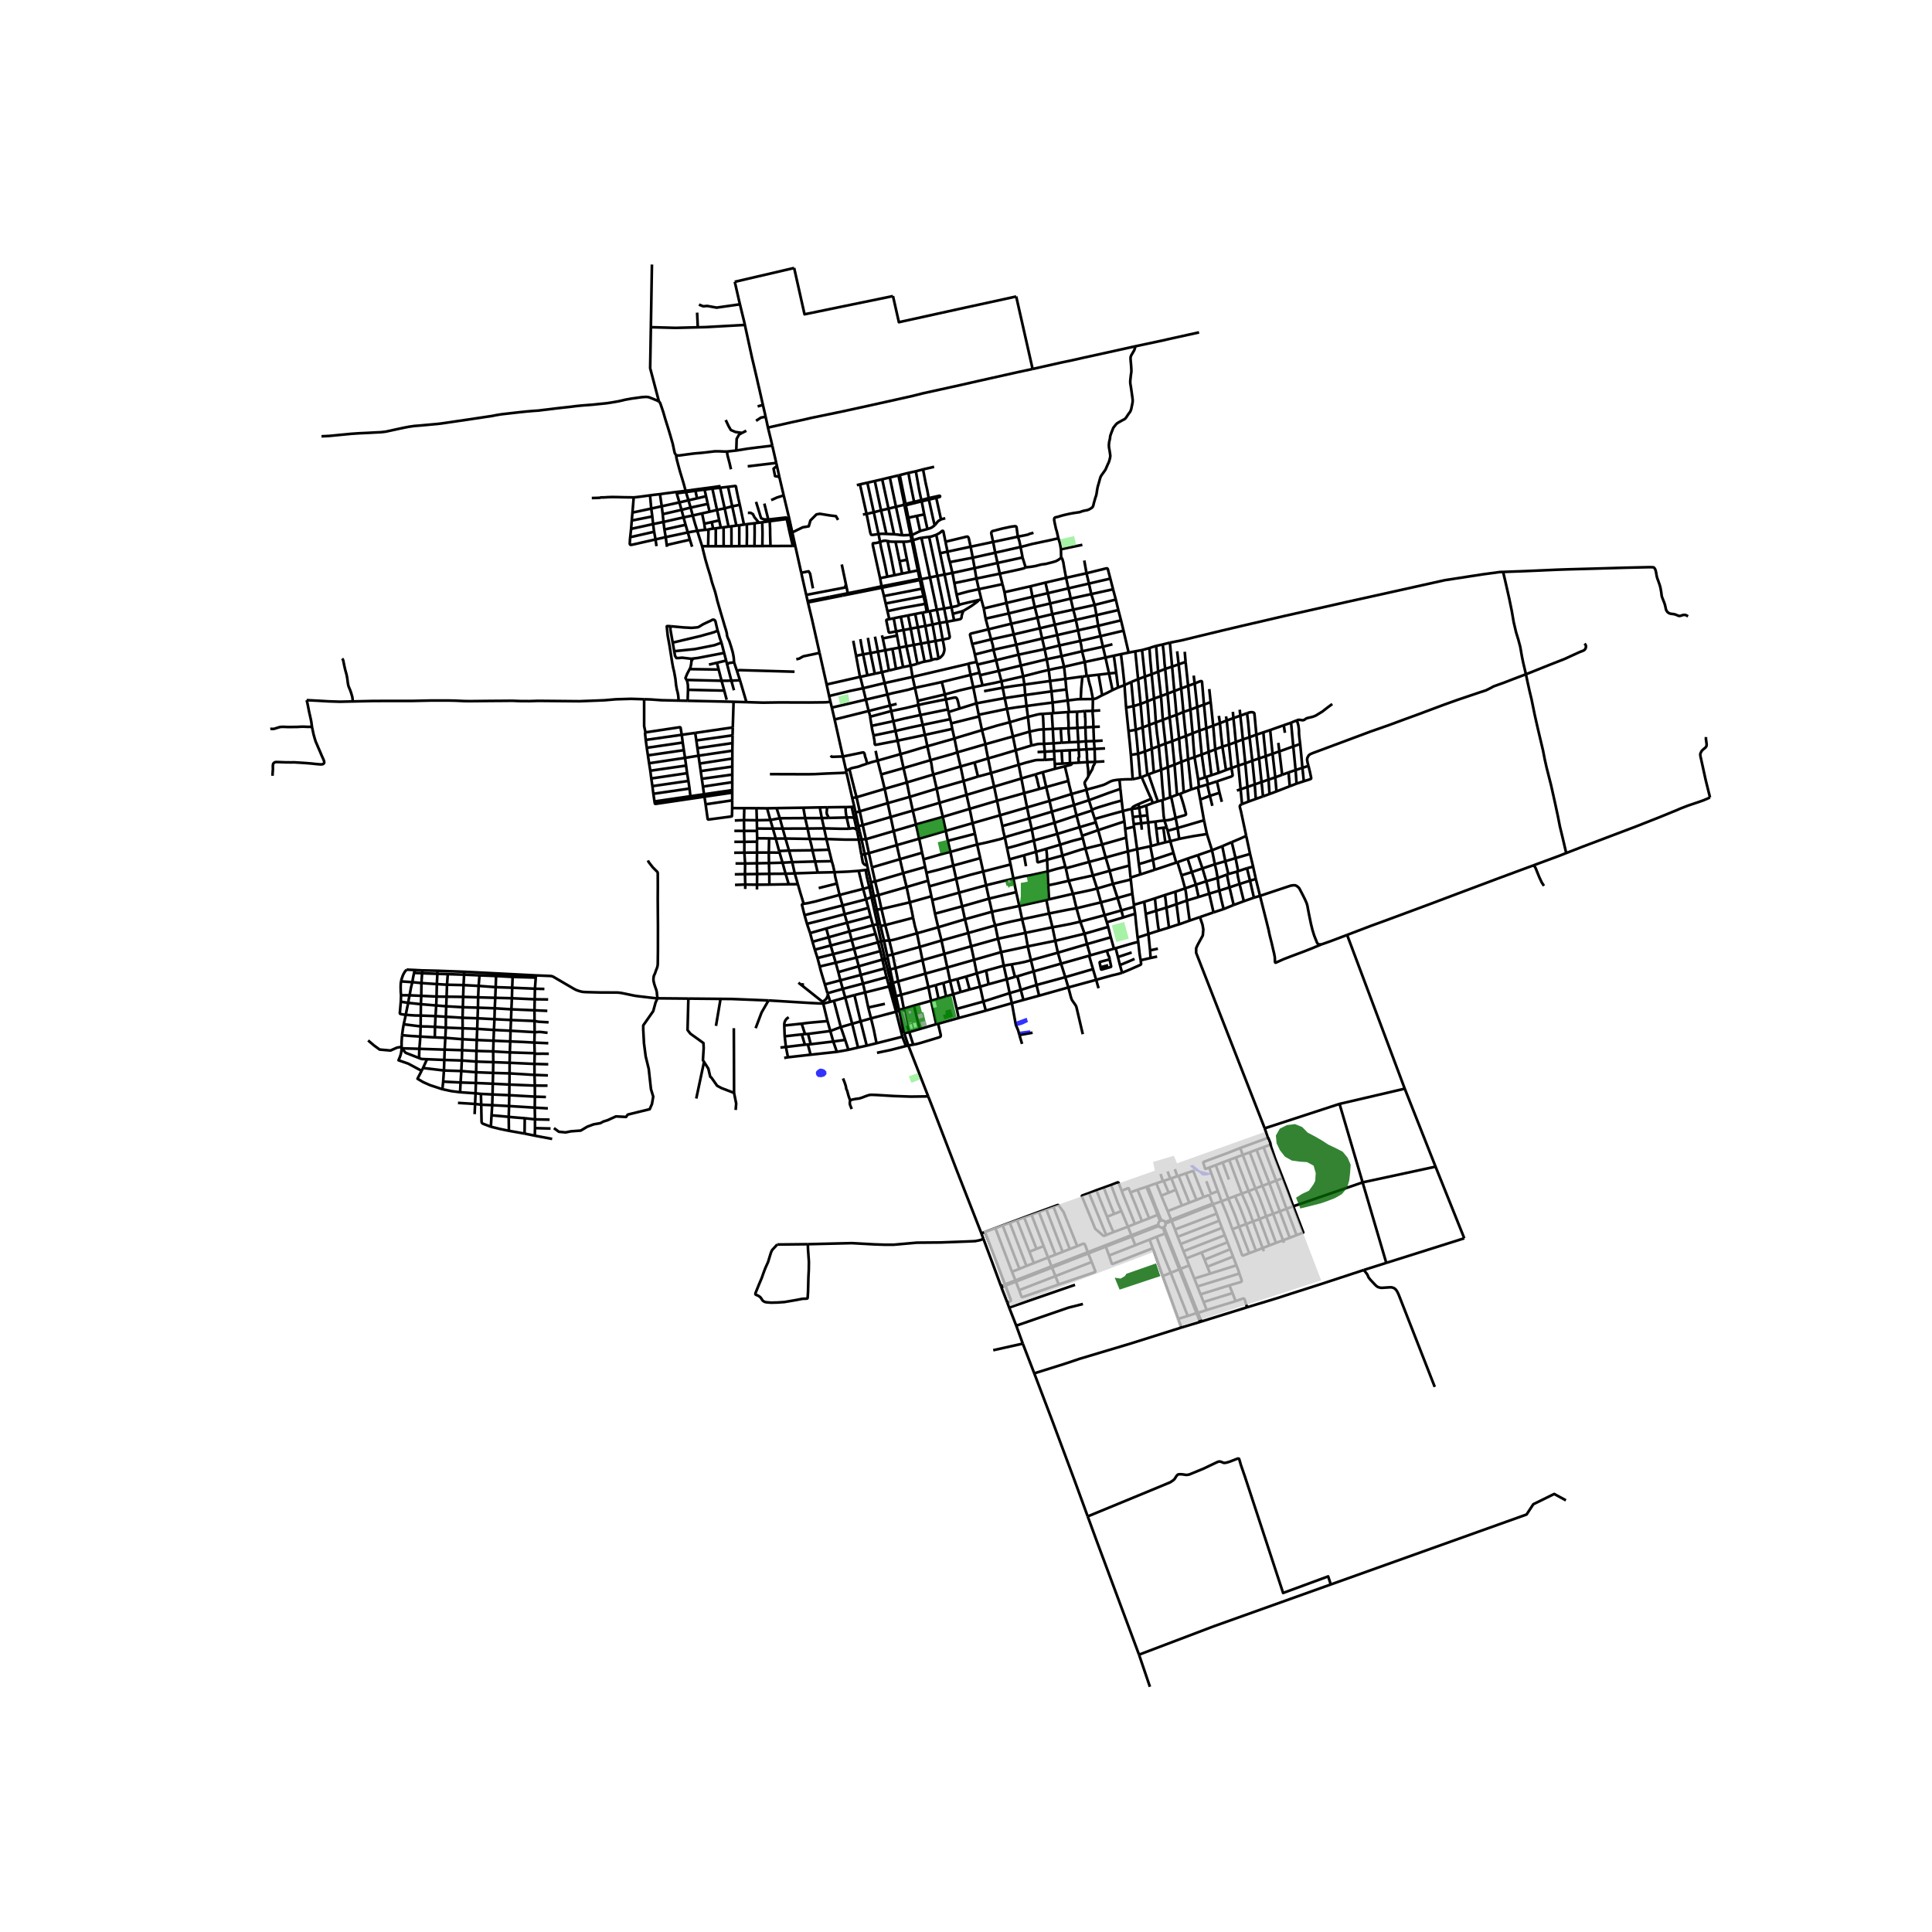 <svg xmlns="http://www.w3.org/2000/svg" width="960" height="960" viewBox="0 0 720 720"><defs><style>*{stroke-linejoin:round;stroke-linecap:butt}</style></defs><g id="figure_1"><path id="patch_1" d="M0 720h720V0H0z" style="fill:#fff"/><g id="axes_1"><path id="patch_2" d="M90 639.218h558V87.982H90z" style="fill:#fff"/><g id="LineCollection_1"><path d="m319.203 297.11-1.6.269M319.203 297.11l10.493-3.128M319.203 297.11l1.195 5.245M316.546 286.634l1.764 7.024.893 3.451M378.53 279.6l1.106 5.418M378.53 279.6l-1.032-5.137M368.225 282.643l4.965-1.44 5.34-1.603M384.377 277.824l-1.42.435-4.427 1.34M379.636 285.018l-10.3 3.067M379.636 285.018l1.008 5.113M389.306 283.196l-2.535.033-.578.032-.702.132-3.32.866-2.535.759M320.398 302.355l10.435-3.053M320.398 302.355l1.11 5.15M320.398 302.355l-1.565.483M321.508 307.505l10.42-3.035M321.508 307.505l-1.594.38M321.508 307.505l1.2 5.239M380.644 290.13l-10.164 3.027M380.644 290.13l1.049 5.435M385.9 288.575l-1.326.393-3.195.924-.735.239M352.471 309.632l.752 3.728M352.471 309.632l-1.109-5.208M352.471 309.632l9.992-2.869M352.471 309.632l-9.924 2.928M417.19 290.551l.338 3.447M422.127 290.403l-2.601.032-2.337.116M405.015 294.285l1.209-.361 2.626-.702 2.378-.708.958-.42.825-.446.843-.438.85-.304 1.106-.207 1.38-.148M326.138 328.488l1.228 5.089M326.138 328.488l10.456-3.08M326.138 328.488l-1.55.325M324.967 323.24l.068.397 1.103 4.851M344.784 323.106l-8.19 2.301M344.784 323.106l-.594-2.853M344.784 323.106l.471 2.153M327.366 333.577l1.127 5.18M327.366 333.577l10.499-3.008M327.366 333.577l-1.705.398M345.855 328.211l-7.99 2.358M345.855 328.211l-.6-2.952M345.855 328.211l.473 2.103M355.246 322.579l-5.235 1.484-4.756 1.196M355.246 322.579l10.057-2.779M355.246 322.579l1.09 4.94M355.246 322.579l-1.057-5.096M346.328 330.314l10.008-2.796M346.328 330.314l.76 3.694M356.336 327.518l1.106 5.146M366.41 324.78l-4.93 1.27-5.144 1.468M376.615 322.158l-10.206 2.622M376.615 322.158l1.054 5.28M376.615 322.158l-.43-1.888M420.334 317.296l.552 5.262M420.334 317.296l-8.272 2.273M420.334 317.296l3.437-.847M419.683 312.173l.322 2.506.329 2.617M397.038 323.016l.145.569M397.038 323.016l-1.119-4.173M390.42 324.789l3.345-.978 3.273-.795M377.669 327.438l1.027 5.02M367.474 329.91l7.284-1.78 2.91-.692M390.42 324.789l-3.922.85-2.122.453-.834.156-1.032.157-.842.124-4 .91M331.403 350.497l-1.508-5.753M331.403 350.497l1.267 5.215M331.403 350.497l-1.95.076M341.727 347.807l-7.693 2.157-1.429.355-1.202.178M369.687 339.772l10.173-2.152M369.687 339.772l-10.082 2.812M369.687 339.772l-1.114-4.873M370.885 344.868l-.587-1.938-.214-1.121-.397-2.037M399.875 333.093l1.304 5.392M399.875 333.093l-8.935 2.061M398.29 328.236l1.098 3.406.487 1.45M408.865 331.135l-2.336.564-3.607.784-3.047.61M421.409 327.774l-.092-.726M421.409 327.774l.594 5.327M421.409 327.774l-6.653 1.623M332.67 355.712l1.047 5.075M332.67 355.712l10.101-2.828M332.67 355.712l-2.015.483M360.827 347.7l10.058-2.832M360.827 347.7l-9.96 2.8M360.827 347.7l1.092 4.95M359.605 342.584l.686 2.762.536 2.354M380.908 342.575l-4.21.891-5.813 1.402M371.91 349.842l-.505-2.517-.52-2.457M401.18 338.485l1.41 4.99M410.295 336.284l-3.93.94-5.186 1.261M390.957 340.44l7.299-1.468 2.923-.487M410.295 336.284l6.184-1.641M410.295 336.284l-1.43-5.149M410.295 336.284l1.354 4.774M422.003 333.1l-5.524 1.543M422.003 333.1l.57 4.1M333.717 360.787l.985 4.942M333.717 360.787l10.067-2.961M333.717 360.787l-2.006.503M371.91 349.842l10.222-2.192M371.91 349.842l-9.99 2.807M371.91 349.842l1.178 4.978M402.59 343.474l9.059-2.416M402.59 343.474l1.594 4.498M392.227 345.568l2-.346 4.789-.923 3.575-.825M422.63 337.95l-4.739 1.344M422.63 337.95l-.057-.75M422.63 337.95l.405 2.564M334.702 365.73l1.13 4.996M334.702 365.73l10.146-2.888M334.702 365.73l-1.938.563M373.088 354.82l9.935-2.134M373.088 354.82l-10.079 2.89M373.088 354.82l.972 5.06M404.184 347.972l.904 3.871M404.184 347.972l8.798-2.54M404.184 347.972l-10.915 2.637M412.982 345.433l-.499-1.728M412.982 345.433l.979 3.866M412.483 343.705l-.834-2.647M412.483 343.705l6.118-1.789M423.035 340.514l-4.434 1.402M423.952 349.391l-.537-4.886-.38-3.99M415.142 353.549l-1.181-4.25M415.142 353.549l.64-.17M415.142 353.549l-2.646.741M424.185 350.992l-.233-1.601M425.079 357.86l-.376-2.326-.518-4.542M415.782 353.38l6.205-1.808 2.198-.58M413.96 349.3l-8.872 2.543M338.84 384.634l1.496 4.682M338.84 384.634l3.984-1.16M338.84 384.634l-1.835.45M336.83 375.898l.692 3.455.607 2.964.165.614.546 1.703M387.247 371.056l10.895-3.07M387.247 371.056l-5.842 1.592M387.247 371.056l-.97-3.976M329.696 293.982l8.259-2.389M329.696 293.982l1.137 5.32M329.696 293.982l-1.303-5.374M330.833 299.302l8.213-2.336M330.833 299.302l1.095 5.168M331.928 304.47l8.248-2.385M331.928 304.47l1.124 5.237M336.594 325.407l1.271 5.162M336.594 325.407l-1.21-5.218M337.865 330.569l1.204 5.699M341.727 347.807l7.912-2.238M341.727 347.807l1.044 5.077M340.284 342.04l.686 3.158.757 2.609M342.771 352.884l8.095-2.385M342.771 352.884l1.013 4.942M343.784 357.826l8.141-2.338M343.784 357.826l1.064 5.016M344.848 362.842l8.17-2.278M344.848 362.842l1.14 5.05M348.892 381.691l.714-.17M348.892 381.691l-6.068 1.783M348.892 381.691l-1.901-8.74M357.293 379.366l10.09-2.733M357.293 379.366l-7.687 2.156M357.293 379.366l-.75-3.37M353.018 360.564l-1.093-5.076M353.018 360.564l1.054 5.027M353.018 360.564l9.991-2.854M351.925 355.488l9.994-2.839M351.925 355.488l-1.059-4.989M350.866 350.5l-1.227-4.931M349.64 345.569l-1.182-5.071M349.64 345.569l9.965-2.985M340.176 302.085l9.958-2.896M340.176 302.085l-1.13-5.119M340.176 302.085l1.182 5.173M339.046 296.966l10.024-3.059M339.046 296.966l-1.091-5.373M337.955 291.593l-1.238-5.346M337.955 291.593l9.9-2.963M347.856 288.63l10.131-2.994M347.856 288.63l1.214 5.277M346.75 283.295l.263.873.125.644.223 1.575.074.568.42 1.675M349.07 293.907l10.032-2.86M349.07 293.907l1.064 5.282M350.134 299.189l10.066-2.956M350.134 299.189l1.228 5.235M359.605 342.584l-1.032-4.824M361.92 352.65l1.09 5.06M363.01 357.71l1.002 5.035M364.012 362.745l-3.965 1.187M364.012 362.745l1.247 4.963M364.012 362.745l3.49-1.04M367.383 376.633l9.715-2.783M367.383 376.633l-.908-3.403M357.987 285.636l1.115 5.41M357.987 285.636l-1.238-5.258M357.987 285.636l5.191-1.482M359.102 291.046l5.362-1.651M359.102 291.046l1.098 5.187M360.2 296.233l10.28-3.076M360.2 296.233l1.172 5.203M362.463 306.763l.875 3.966M362.463 306.763l-1.09-5.327M362.463 306.763l10.22-2.935M366.41 324.78l1.064 5.13M366.41 324.78l-1.107-4.98M374.06 359.88l1.12 5.058M374.06 359.88l2.964-.497M374.06 359.88l-6.557 1.825M377.098 373.85l4.307-1.202M377.098 373.85l-.83-3.751M379.901 385.727l-.314-1.18-.173-.6-.479-1.14-.273-.626-.148-.544-.112-.634-1.304-7.153M382.748 300.906l.853 4.102M382.748 300.906l-1.055-5.341M382.748 300.906l8.374-2.439M382.748 300.906l-10.065 2.922M317.602 297.379l.769 3.224M317.602 297.379l-2.147-9.45M318.833 302.838l.437 2.02M318.833 302.838l-.462-2.235M319.914 307.884l.48 1.954M319.914 307.884l-.644-3.026M324.588 328.813l.347 1.566M324.588 328.813l-1.065-4.766M325.661 333.975l2.25 10.22M325.661 333.975l-.891.332M324.935 330.38l.462 2.287.264 1.308M329.453 350.573l-1.265-5.454M329.453 350.573l-1.134.22M330.655 356.195l-.83-3.884-.372-1.738M330.655 356.195l.217.989M331.711 361.29l1.053 5.003M331.711 361.29l-.84-4.106M332.764 366.293l1.145 4.971M332.764 366.293l-.69.23M365.738 459.64l.759 2.071M365.738 459.64l1.359-.519M345.921 408.591l1.744 4.454 8.935 23.246 9.138 23.35M385.442 511.81l-4.277-11.08M405.356 565.118l-4.796-13.12-8.5-22.784-6.618-17.404M440.263 494.734l-19.018 5.993-12.213 3.655-6.788 2.032-3.232 1.101-2.643.87-10.927 3.425M289.537 173.628l.905 4.107M290.442 177.735l-1.607-.305-.545-2.787 1.247-1.015M289.537 173.628l-.252-1.108M383.6 305.008l-10.048 2.835M383.6 305.008l8.428-2.526M383.6 305.008l.925 4.113M347.427 335.443l-.34-1.435M347.427 335.443l1.031 5.055M347.427 335.443l10.015-2.78M390.42 324.789l.223 5.129M390.42 324.789l-.198-4.37M335.058 376.363l.057.31M335.058 376.363l1.773-.465M333.91 371.264l.379 1.684.769 3.415M385.21 362.001l10.208-2.873M385.21 362.001l-6.06 1.837M385.21 362.001l1.067 5.08M385.21 362.001l-1.01-4.154M393.269 350.609l.971 4.427M393.269 350.609l-1.042-5.041M393.269 350.609l-10.246 2.077M376.268 370.099l-9.793 3.131M376.268 370.099l4.147-1.192M376.268 370.099l-1.087-5.161M394.24 355.036l1.178 4.092M394.24 355.036l10.848-3.193M394.24 355.036l-10.04 2.81M365.26 367.708l3.158-.917M365.26 367.708l1.215 5.522M365.26 367.708l-3.917 1.043M406.3 356.027l-1.212-4.184M406.3 356.027l6.196-1.737M406.3 356.027l-.426.145M345.989 367.892l1.002 5.06M345.989 367.892l-5.758 1.633-4.399 1.201M345.989 367.892l2.716-.759M344.19 320.253l-.546-2.464M354.19 317.483l-1.314.305-1.973.528-6.713 1.937M376.186 320.27l5.449-1.542M376.186 320.27l-.884-4.173M311.018 325.049l-6.281.134M311.872 329.266l-.388-1.633-.24-.972-.226-1.612M309.981 320.938l.492 1.686.235 1.056.31 1.369" clip-path="url(#pe201413e47)" style="fill:none;stroke:#000"/><path d="m320.005 324.536-3.773.286-5.214.227M368.573 334.899l-10 2.86M368.573 334.899l10.123-2.442M368.573 334.899l-1.099-4.99M384.2 357.847l-1.177-5.16M377.024 359.383l2.704-.464 2.089-.437 2.382-.635M323.815 317.948l-1.107-5.204M323.815 317.948l1.152 5.293M323.815 317.948l10.381-2.989M323.815 317.948l-1.558.35M399.313 295.911l5.532-1.575M399.313 295.911l.941 4.115M399.313 295.911l-8.191 2.556M398.14 291.013l.285 1.406.888 3.492M395.418 359.128l1.58 5.03M395.418 359.128l10.456-2.956M322.387 369.857l1.186 5.613M322.387 369.857l-3.973.982M322.387 369.857l8.927-2.24M322.387 369.857l-.772-3.306M335.384 320.189l-10.417 3.052M335.384 320.189l8.26-2.4M335.384 320.189l-1.188-5.23M405.894 321.21l-1.387-4.943M405.894 321.21l1.387 5.047M405.894 321.21l-8.711 2.375M405.894 321.21l6.168-1.64M304.664 357.031l5.833-1.462M304.664 357.031l.829 3.154M304.664 357.031l-1.01-3.107M370.48 293.157l1.09 5.253M370.48 293.157l-1.143-5.072M334.196 314.96l-1.144-5.253M334.196 314.96l8.35-2.4M381.693 295.565l-10.123 2.845M381.693 295.565l5.652-1.548M408.865 331.135l-1.584-4.878M408.865 331.135l5.891-1.738M335.586 281.035l-1.073-5.013M335.586 281.035l1.131 5.212M335.586 281.035l-8.53 2.404M345.585 278.095l-2.308.673-5.44 1.64-2.25.627M374.468 312.065l.834 4.032M364.157 314.722l3.375-.72 5.152-1.27.743-.221 1.04-.446M384.525 309.121l-2.7.742-5.805 1.674-1.552.528" clip-path="url(#pe201413e47)" style="fill:none;stroke:#000"/><path d="m373.552 307.843.363 1.995.115.495.438 1.732M371.57 298.41l-10.198 3.026M371.57 298.41l1.113 5.418M382.132 347.65l10.095-2.082M382.132 347.65l.89 5.036M382.132 347.65l-1.224-5.075M372.683 303.828l.869 4.015M357.442 332.664l1.131 5.096M357.442 332.664l10.032-2.754M390.957 340.44l-10.049 2.135M390.957 340.44l1.27 5.128M390.957 340.44l-1-5.046M369.337 288.085l-4.873 1.31M369.337 288.085l-1.112-5.442M355.237 370.524l-1.165-4.933M355.237 370.524l1.305 5.471M355.237 370.524l2.788-.839M355.237 370.524l-2.665.8M322.708 312.744l10.344-3.037M322.708 312.744l-1.637.063M341.358 307.258l1.189 5.302M341.358 307.258l-8.306 2.449M341.358 307.258l10.004-2.834M365.961 272.098l1.282 5.238M365.961 272.098l-1.094-5.099M376.317 269.144l-4.999 1.332-5.357 1.622M355.696 275.23l1.152-.396 9.113-2.736M403.524 312.37l-.24-.907M403.524 312.37l.983 3.897M395.094 314.786l4.516-1.402 3.914-1.014M407.325 361.157l-10.327 3M407.325 361.157l1.178 4.005M407.325 361.157l-1.451-4.985M411.649 341.058l6.242-1.764M366.475 373.23l-9.933 2.765M379.86 337.62l1.048 4.955M379.86 337.62l-1.164-5.163M379.86 337.62l10.098-2.226M389.958 335.394l.982-.24M375.18 364.938l3.067-.885M375.18 364.938l-6.762 1.853M376.317 269.144l6.767-1.97M376.317 269.144l1.181 5.319M376.317 269.144l-1.056-4.98M389.9 316.34l-3.782 1.11M389.9 316.34l5.194-1.554M390.222 320.418l-.033-1.064-.066-1.17-.223-1.843M358.573 337.76l-10.115 2.738M386.277 367.08l-5.862 1.827M386.277 367.08l10.721-2.923M364.157 314.722l1.146 5.078M364.157 314.722l-.82-3.993M354.19 317.483l7.562-2.12 2.405-.641M336.83 375.898l-.998-5.172M336.83 375.898l3.788-1.144M323.523 324.047l-.31-1.405M323.523 324.047l-.908.165M343.644 317.79l-1.097-5.23M354.072 365.59l-2.5.722M354.072 365.59l2.66-.728M320.005 324.536l1.66 6.726M320.005 324.536l2.61-.324M318.296 353.6l8.914-2.443M318.296 353.6l-7.799 1.969M318.296 353.6l.871 3.265M318.296 353.6l-.9-3.274M335.832 370.726l-1.923.538M321.07 312.807l-.677-2.969M321.07 312.807l-1.052.095M322.257 318.297l-.583-2.698-.603-2.792M408.503 365.162l-10.361 2.824M418.18 362.523l-1.308.391-2.382.57-3.592.989-2.395.689M409.403 368.283l-.227-.768-.128-.445-.082-.276-.335-1.257-.128-.375M396.998 364.157l1.144 3.83M386.118 317.45l-4.483 1.278M386.118 317.45l-.834-4.206M390.222 320.418l-3.22.916-.198-.009-.115-.057-.084-.116-.024-.124-.083-1.236-.066-.388-.214-1.229-.1-.725M368.225 282.643l-5.047 1.511M367.243 277.336l.231 1.514.751 3.793M354.19 317.483l-.967-4.123M361.372 301.436l-10.01 2.988M384.525 309.121l8.463-2.482M384.525 309.121l.76 4.123M333.91 371.264l-.767.207M395.094 314.786l.825 4.057M395.094 314.786l-1.073-4.015M346.99 372.951l2.769-.81M346.99 372.951l-6.372 1.803M322.257 318.297l.955 4.345M322.257 318.297l-1.234.313M403.519 385.414l-1.342-5.736-.944-4.024-.124-.478-.136-.309-.14-.252-1.033-1.48-.26-.37-.123-.243-.246-.651-1.029-3.885M350.96 254.16l10.734-2.638M352.116 258.795l-.594-2.548-.561-2.086M340.968 256.337l7.598-1.623 2.395-.553M342.025 261.18l10.091-2.385M342.025 261.18l.166 1.565M342.025 261.18l-1.057-4.843M417.528 293.998l.47 4.33M405.812 298.212l7.488-2.763 4.228-1.451M404.845 294.336l.17-.05M404.845 294.336l.967 3.876M417.998 298.327l.463 3.942M406.934 301.782l1.247-.52 1.338-.453 5.127-1.558 3.352-.924M405.812 298.212l-5.558 1.814M405.812 298.212l1.122 3.57M391.122 298.467l.906 4.015M391.122 298.467l-1.238-5.145M400.254 300.026l.933 3.892M400.254 300.026l-8.226 2.456M406.96 302.054l-5.773 1.864M406.96 302.054l-.026-.272M406.96 302.054l1.031 3.134M418.46 302.269l.57 3.859M421.792 301.457l-1.275.267-2.056.545M407.991 305.188l5.64-1.6 4.83-1.32M392.028 302.482l.96 4.157M401.187 303.918l1.148 4.346M392.988 306.64l5.904-1.971 2.295-.75M407.991 305.188l.382 1.288M419.03 306.128l.298 2.754M419.03 306.128l-9.79 3.246M392.988 306.64l1.033 4.13M408.373 306.476l.867 2.898M408.373 306.476l-6.038 1.788M402.335 308.264l.95 3.2M402.335 308.264l-8.314 2.507M409.24 309.374l1.498 5.338M409.24 309.374l-5.955 2.09M394.02 310.77l-8.736 2.474M363.338 310.73l-10.115 2.63M419.683 312.173l-.355-3.29M419.683 312.173l-8.945 2.539M375.302 316.097l3.84-1.039 6.142-1.814M410.738 314.712l1.324 4.857M404.507 316.267l1.928-.508 4.303-1.047M395.92 318.843l6.72-2.16.876-.252.99-.164M395.92 318.843l-5.698 1.575M381.635 318.728l.717 4.08M412.062 319.57l1.47 4.963M420.886 322.558l.431 4.49M420.886 322.558l-7.354 1.975M398.29 328.236l-.34-1.163-.346-1.69-.421-1.798M413.532 324.533l1.224 4.864M413.532 324.533l-6.25 1.724M407.281 326.257l-8.992 1.979M390.643 329.918l2.832-.577 4.814-1.105M414.756 329.397l1.723 5.246M390.643 329.918l.297 5.236M347.088 334.008l-8.019 2.26M416.48 334.643l1.411 4.65M339.07 336.268l-10.577 2.488M340.284 342.04l-.43-2.243-.785-3.53M328.493 338.756l1.402 5.988M325.86 339.293l.486-.12 1.068-.26 1.079-.157M417.891 339.294l.71 2.622M340.284 342.04l-10.389 2.704M329.895 344.744l-1.707.375M328.188 345.12l-.277-.924M382.238 211.512l-1.165-3.76M395.59 207.801l-1.264.898-.859.454-1.346.396-2.403.61-1.024.132-.668.091-2.031.536-1.586.28-1.238.14-.463.05-.47.124" clip-path="url(#pe201413e47)" style="fill:none;stroke:#000"/><path d="m372.594 213.796 6.168-1.336 2.03-.462.661-.181.785-.305M413.78 215.626l-7.96 1.856M413.78 215.626l1.023 3.983M404.911 213.631l7.34-1.814.277-.02.195.084.136.22.92 3.525M366.162 255.406l-.934-3.773M366.162 255.406l-3.452.725M373.213 253.905l-2.502.586-4.55.915M431.507 298.64l1.676-.453M428.03 288.556l1.054 3.085 1.674 4.925.749 2.074M429.624 299.26l.942-.314.941-.306M432.671 259.414l.685 8.864M432.671 259.414l-1.061-9.084M432.671 259.414l-2.59.925M432.671 259.414l2.437-.904M372.594 213.796l-8.712 1.798M372.594 213.796l-.85-4M372.594 213.796l1.007 3.908M431.61 250.33l-.756-9.619M431.61 250.33l-2.425.942M431.61 250.33l2.628-1.043M381.296 252.041l-.86-4.012M381.296 252.041l.47 3.07M381.296 252.041l-8.083 1.864M390.817 249.675l-2.684.61-6.837 1.756M428.303 270.166l-2.477.916M428.303 270.166l2.452-.931M428.303 270.166l.925 8.882M428.303 270.166l-.716-8.807M393.104 232.811l7.828-1.805M393.104 232.811l-5.582 1.32M393.104 232.811l-.941-3.925M393.104 232.811l.867 3.876M343.009 266.464l10.263-2.103M343.009 266.464l.867 3.678M343.009 266.464l-.818-3.719M332.936 268.757l4.046-.982 6.027-1.31M379.579 243.974l-.859-3.708M379.579 243.974l.857 4.055M379.579 243.974l9.718-2.067M379.579 243.974l-8.367 2.059M451.18 261.653l-.525-4.862M451.18 261.653l.944 8.769M451.18 261.653l-2.496.927M400.932 231.006l7.686-1.765M400.932 231.006l.825 3.892M399.965 227.196l.587 2.169.38 1.64M406.694 221.399l-.874-3.917M406.694 221.399l1.248 4.04M406.694 221.399l8.109-1.79M406.694 221.399l-7.678 1.682M353.272 264.361l.199.99M353.272 264.361l-.76-3.718M324.81 270.509l-.548-3.418M325.53 274.067l-.488-2.144-.231-1.414M332.936 268.757l-7.003 1.51-1.122.242M434.238 249.287l.87 9.223M434.238 249.287l2.574-.857M433.307 240.175l.288 2.326.232 2.424.173 2.4.238 1.962M429.995 287.83l2.734-.948M429.995 287.83l-1.964.726M429.995 287.83l-.767-8.782M379.34 200l-9.232 1.963M370.108 201.963l-.702-3.258.05-.313.198-.33.24-.14 3.641-.948 3.154-.677 1.238-.165.413-.032.257.057.148.108.091.214.289 2.094.091.742.124.685" clip-path="url(#pe201413e47)" style="fill:none;stroke:#000"/><path d="m385.144 198.557-1.362.354-.206.091-.43.215-.182.049-1.205.255-2.42.479M380.322 203.85l-.157-.964-.272-1.196-.149-.56-.404-1.13M389.297 241.907l5.524-1.36M389.297 241.907l-.925-3.933M389.297 241.907l.775 3.786M361.694 251.522l3.328-.817M361.694 251.522l1.016 4.61M361.694 251.522l-.796-4.14M370.108 201.963l-8.388 1.78M370.108 201.963l.785 4.016M429.228 279.048l-2.535 1.006M429.228 279.048l2.609-.973M433.307 240.175l2.675-.676M433.307 240.175l-2.453.536M388.372 237.974l-.85-3.843M388.372 237.974l5.599-1.287M388.372 237.974l-9.652 2.292M452.892 279.262l2.66-1.014M452.892 279.262l-2.469.981M452.892 279.262l-.768-8.84M452.892 279.262l1.247 8.757M375.054 224.714l-.71-4.024M375.054 224.714l.883 3.884M375.054 224.714l9.719-2.309M375.054 224.714l-8.43 2.037M399.965 227.196l7.977-1.756M399.965 227.196l-7.802 1.69M399.965 227.196l-.95-4.115M475.706 294.938l-.446-5.245M475.706 294.938l-2.593.973M475.706 294.938l4.954-1.93M420.61 243.214l-1.901-8.172M420.61 243.214l2.479-.492M420.61 243.214l-2.864.578M365.022 250.705l.206.928M365.022 250.705l-.765-3.041M373.667 256.296l-6.936 1.279M373.667 256.296l.76 3.868M373.667 256.296l-.454-2.39M381.766 255.112l-3.59.484-4.51.7M413.3 250.978l-1.324-5.923M413.3 250.978l1.305 6.193M413.3 250.978l-3.891.466M413.3 250.978l2.676-.252M474.244 280.903l-.891-8.832M474.244 280.903l1.016 8.79M474.244 280.903l-2.542.89M474.244 280.903l2.544-.874M374.344 220.69l9.685-2.194M374.344 220.69l-.743-2.986M393.97 236.687l7.787-1.79M393.97 236.687l.851 3.86M430.082 260.339l-2.495 1.02M430.082 260.339l-.897-9.067M430.755 269.235l-.305-4.733-.368-4.163M430.755 269.235l2.601-.957M431.837 278.075l-.652-4.767-.43-4.073M426.693 280.054l.883 8.683M426.693 280.054l-2.56.85M425.826 271.082l.446 4.758.421 4.214M414.803 219.61l1.024 3.826M407.942 225.44l7.885-2.004M407.942 225.44l.676 3.801M454.139 288.02l-2.675.865M454.139 288.02l2.758-1.056M452.124 270.422l-2.576.99M452.124 270.422l2.51-.924M384.773 222.405l5.722-1.353M384.773 222.405l-.744-3.909M384.773 222.405l.854 3.847M384.03 218.496l5.59-1.385M378.72 240.266l-.938-3.84M378.72 240.266l-8.484 1.878M397.4 256.934l-5.543.723M397.4 256.934l-.358-3.944M397.4 256.934l.51 4.108M367.31 230.552l8.627-1.954M367.31 230.552l1.048 3.975M367.31 230.552l-.686-3.801M369.357 238.287l8.425-1.861M369.357 238.287l-7.051 1.715M369.357 238.287l-1-3.76M370.236 242.144l-.235-1.66-.644-2.197M387.522 234.13l-9.74 2.296M387.522 234.13l-.891-3.924M364.257 247.664l6.955-1.631M364.257 247.664l-.33-.989M391.382 224.891l7.634-1.81M391.382 224.891l-5.755 1.36M391.382 224.891l-.887-3.839M391.382 224.891l.78 3.995M352.116 258.795l.397 1.848M362.71 256.131l-1.428.298-3.493.816-5.673 1.55M363.305 243.9l6.93-1.756M363.305 243.9l.622 2.775M362.306 240.002l.577 2.012.422 1.887M395.594 244.52l-5.522 1.173M395.594 244.52l7.653-1.793M395.594 244.52l-.773-3.973M395.594 244.52l.954 3.976M371.212 246.033l.977 3.988M371.212 246.033l-.976-3.89M415.827 223.436l.941 3.917M396.548 248.496l.494 4.494M396.548 248.496l7.706-1.79M390.817 249.675l2.493-.56 3.238-.619M377.782 236.426l-.928-3.977M390.495 221.052l7.67-1.797M390.495 221.052l-.876-3.941M373.213 253.905l-1.024-3.884M417.767 231.179l.942 3.863M417.767 231.179l-.999-3.826M417.767 231.179l-8.5 2.041M362.71 256.131l1.181 5.97M389.62 217.11l7.679-1.78M363.891 262.102l-6.294 1.962M363.891 262.102l.84 4.268M374.427 260.164l-5.386.99-5.15.948M382.073 259.01l-.307-3.898M382.073 259.01l.479 4.098M382.073 259.01l9.784-1.353M382.073 259.01l-7.646 1.154M394.821 240.547l7.753-1.699M410.12 237.078l8.589-2.036M410.12 237.078l-7.546 1.77M410.12 237.078l-.853-3.858M410.12 237.078l.91 3.937M368.358 234.527l8.496-2.078M362.306 240.002l-.793-3.364.008-.215.066-.107.116-.115.19-.1 6.465-1.574M392.163 228.886l-5.532 1.32M416.768 227.353l-8.15 1.888M376.854 232.449l-.917-3.851M376.854 232.449l9.777-2.243M375.937 228.598l9.69-2.346M397.042 252.99l-5.705.791M397.042 252.99l6.333-.857M315.679 343.887l.879 3.223M315.679 343.887l-.925-3.2M324.423 341.545l-3.187.89-5.557 1.452M307.928 346.023l2.54-.75 5.211-1.386M319.167 356.865l8.885-2.406M319.167 356.865l-7.712 1.907M319.167 356.865l.858 3.24M294.042 316.981l1.192 4.315M294.042 316.981l-1.322-4.486M294.042 316.981l8.723-.108M294.042 316.981l-3.689.169M300.057 304.874h6.2M300.057 304.874l-9.437.06M300.057 304.874l.916 3.901M300.057 304.874l-.673-3.866M429.185 251.272l-2.517.873M428.36 241.511l.347 4.75.478 5.011M364.731 266.37l.136.63M375.26 264.164l-3.806.824-6.723 1.382M367.243 277.336l10.255-2.873M367.243 277.336l-10.494 3.042M440.275 283.913l2.494-.932M440.275 283.913l-2.568 1.072M440.275 283.913l.867 11.363M439.417 275.213l.322 4.049.536 4.65M302.765 316.873l1.015 4.18M302.765 316.873l6.156-.215M301.758 312.634l.487 1.814.272 1.138.248 1.287M332.126 264.996l5.434-1.138 4.631-1.113M352.513 260.643l-1.478.263-6.234 1.254-2.61.585M287.073 305.585l.969 3.217M287.073 305.585l-1.203-4.355M287.073 305.585l3.547-.65M287.073 305.585l-5.024.102M464.881 293.28l-.792-8.806M464.881 293.28l.438 5.428M464.881 293.28l2.717-.948M464.881 293.28l-2.535.867M437.634 257.532l-2.526.978M437.634 257.532l2.551-.971M436.812 248.43l.375 4.073.447 5.03M438.435 266.431l-.389-4.659-.412-4.24M381.766 255.112l9.57-1.33M356.75 280.378l-1.054-5.148M346.75 283.295l8.182-2.31 1.817-.607M428.36 241.511l-2.75.754M430.854 240.711l-1.519.462-.974.338M437.707 284.985l-2.484.915M437.707 284.985l.934 11.206M437.707 284.985l-.874-8.75M390.072 245.693l-9.636 2.336M390.072 245.693l.745 3.982M380.436 248.03l-8.247 1.991M438.435 266.431l-2.544.866M438.435 266.431l2.584-1.105M439.417 275.213l-.553-5.302-.43-3.48M446.169 263.5l-2.533.96M446.169 263.5l2.515-.92M445.221 254.714l.438 4.065.51 4.72M446.988 272.294l-.462-5.17-.357-3.625M433.356 268.278l.983 8.824M433.356 268.278l2.535-.981M426.668 252.145l-2.533.962M426.668 252.145l.919 9.214M426.668 252.145l-1.057-9.88M328.393 288.608l8.324-2.361M328.393 288.608l-1.337-5.17M475.26 289.693l2.568-.956M475.26 289.693l-2.518.858M462.346 294.147l.52 5.516M462.346 294.147l-.858-8.832M462.346 294.147l-1.395.477M436.833 276.236l-.29-3.076-.652-5.863M435.108 258.51l.42 4.408.363 4.379M449.548 271.412l-.864-8.832M449.548 271.412l.875 8.831M449.548 271.412l-2.56.882M442.778 255.604l-2.593.957M442.778 255.604l2.443-.89M442.778 255.604l-.943-8.94M442.778 255.604l.858 8.856M447.847 281.191l2.576-.948M447.847 281.191l-2.683.99M447.847 281.191l-.859-8.897M447.847 281.191l1.206 8.536M377.498 274.463l6.21-1.806M445.221 254.714l-.367-2.944M448.684 262.58l-.705-8.221-.05-.338-.161-.177-.243-.013-.28.066-2.024.817M465.678 274.731l2.53-.936M465.678 274.731l-2.506.837M465.678 274.731l1.02 8.778M464.74 265.796l.038.367.074.618.29 2.355.536 5.595M391.857 257.657l-.52-3.876M391.857 257.657l.421 4.165M383.084 267.174l-.532-4.066M383.084 267.174l.623 5.483M388.57 266.043l-.585.026-.81.094-.645.138-3.446.873M354.495 269.58l.39 2.06M354.495 269.58l-.38-1.574M354.495 269.58l10.372-2.58M346.75 283.295l-10.033 2.952M346.75 283.295l-1.165-5.2M442.769 282.981l2.395-.8M442.769 282.981l1.197 11.207M441.968 274.282l.512 5.046.289 3.653M392.278 261.822l5.631-.78M392.278 261.822l.256 3.933M382.552 263.108l5.333-.726 4.393-.56M439.417 275.213l-2.584 1.023M439.417 275.213l2.551-.931M328.052 354.459l-.842-3.302M328.052 354.459l.76 3.158M273.916 329.78l3.819-.14M319.27 304.858l-.974-.099M305.518 300.891l-6.134.117M305.518 300.891l2.738-.035M305.518 300.891l.74 3.983M320.786 363.33l8.818-2.401M320.786 363.33l-7.602 2.01M320.786 363.33l.829 3.221M320.786 363.33l-.76-3.224M329.604 360.929l-.792-3.312M329.604 360.929l.785 3.227M282.108 308.774l5.934.028M282.108 308.774l-.025.874M282.108 308.774l-.06-3.087M277.264 305.634l.115-4.461M277.264 305.634l4.785.053M277.264 305.634l-3.434.141M277.264 305.634l.03 4.026M344.669 273.877l10.215-2.238M344.669 273.877l-10.156 2.145M344.669 273.877l-.793-3.735M345.585 278.095l-.619-3.071-.297-1.147M309.587 352.35l-5.933 1.574M309.587 352.35l7.81-2.024M309.587 352.35l-.764-3.06M309.587 352.35l.91 3.219M290.62 304.935l1.06 3.854M290.62 304.935l-1.217-3.781M306.258 304.874l.858 3.835M306.258 304.874l2.576-.06M327.056 283.439l-.732-3.63M323.16 284.583l1.754-.571 2.142-.573M441.968 274.282l2.485-.998M441.019 265.326l.553 5.657.396 3.299M461.488 285.315l-.942-8.766M461.488 285.315l-2.56.907M461.488 285.315l2.6-.841M365.228 251.633l6.961-1.612M404.911 213.631l-7.612 1.699M404.911 213.631l-.842-4.75M404.911 213.631l.909 3.851M446.542 290.518l2.51-.791M446.542 290.518l-1.378-8.337M446.542 290.518l.273 2.762M449.053 289.727l.485-.17M405.82 217.482l-7.655 1.773M323.622 338.345l-8.868 2.342M323.622 338.345l-.884-3.199M323.622 338.345l.8 3.2M326.29 348.024l-8.893 2.302M326.29 348.024l-.976-3.238M326.29 348.024l.92 3.133M460.546 276.55l2.626-.982M460.546 276.55l-2.543.964M459.655 267.619l.454 4.222.437 4.708M409.267 233.22l-.649-3.979M409.267 233.22l-7.51 1.678M385.627 226.252l1.004 3.954M436.097 297.148l-.874-11.248M436.097 297.148l.372-.132M436.097 297.148l-2.419.866M433.678 298.014l-.495.173M432.73 286.882l.453 6.143.495 4.989M431.837 278.075l2.502-.973M432.73 286.882l-.505-4.71-.388-4.097M313.184 365.34l-.763-3.057M313.184 365.34l.897 3.195M313.184 365.34l-5.775 1.528M438.344 321.463l-1.024-3.592M438.344 321.463l-8.034 2.687M438.344 321.463l.462-.146M308.823 349.29l-6.035 1.682M308.823 349.29l7.735-2.18M308.823 349.29l-.895-3.267M463.172 275.568l.917 8.906M462.23 266.695l.529 4.824.413 4.049M482.832 286.98l2.535-.832M482.832 286.98l-2.634.9M482.832 286.98l-.867-8.815M482.832 286.98l.355 5.055M444.453 273.284l2.535-.99M443.636 264.46l.47 5.146.347 3.678M445.164 282.181l-.364-4.189-.347-4.708M454.634 269.498l2.544-.989M454.221 266.786l.273 1.715.14.997M455.551 278.248l-.47-4.074-.447-4.676M465.319 298.708l-2.452.955M465.319 298.708l2.675-.966M374.427 260.164l.834 4M435.223 285.9l-2.494.982M435.223 285.9l-.884-8.798M467.994 297.742l2.692-.957M467.994 297.742l-.396-5.41M466.698 283.509l.9 8.823M466.698 283.509l-2.61.965M466.698 283.509l2.526-.866M438.64 296.191l1.148-.338M438.64 296.191l-2.17.825M334.513 276.022l-7.336 1.407-.698.111-.248.032-.132-.058-.09-.165-.042-.33-.082-.981-.356-1.971M333.728 272.393l-7.206 1.498-.993.176M439.25 247.588l-2.438.842M439.25 247.588l2.585-.923M439.25 247.588l-.562-4.861M440.185 256.56l-.389-3.916-.546-5.056M382.552 263.108l-3.617.478-3.674.578M422.127 290.403l-.677-9.08M424.934 289.776l-1.544.347-1.263.28M467.598 292.332l2.55-.89M390.817 249.675l.52 4.106M441.019 265.326l-.33-3.677-.504-5.088M443.966 294.188l2.477-.792M443.966 294.188l-2.824 1.088M441.019 265.326l2.617-.866M333.728 272.393l-.792-3.636M333.728 272.393l.785 3.629M343.876 270.142l-4.318.907-5.83 1.344M434.34 277.102l2.493-.866M456.897 286.964l-1.346-8.716M456.897 286.964l2.031-.742M314.754 340.687l-.752-3.26M300.75 344.29l6.73-1.681 7.274-1.922M301.758 312.634l6.221.042M301.758 312.634l-9.038-.139M301.758 312.634l-.785-3.859M343.876 270.142l10.239-2.136M303.654 353.924l-.866-2.952M324.423 341.545l.891 3.24M303.78 321.053l.957 4.13M303.78 321.053l6.201-.115M303.78 321.053l-8.546.243M411.976 245.055l-.946-4.04M411.976 245.055l3.11-.698M411.976 245.055l-7.722 1.65M329.683 254.557l1.024 4.271M329.683 254.557l10.395-2.296M329.683 254.557l-8.027 1.922M328.717 250.491l.23 1.056.736 3.01M310.497 355.569l.958 3.203M332.936 268.757l-.81-3.761M311.455 358.772l-5.962 1.413M311.455 358.772l.966 3.511M312.42 362.283l7.605-2.177M357.597 264.064l-.469-2.177-.272-.997-.207-.495-.206-.305-.223-.132-.404-.017-.702.133-2.601.569M314.002 337.428l-14.175 3.621M314.002 337.428l8.736-2.282M314.002 337.428l-1.123-3.907M292.72 312.495l-1.04-3.706M292.72 312.495l-3.618.025M327.21 351.157l1.109-.363M309.981 320.938l-1.06-4.28M403.247 242.727l7.783-1.712M403.247 242.727l1.007 3.978M402.574 238.848l.364 1.665.309 2.214M272.866 301.156l4.513.017M272.866 301.156l.008-2.887M262.96 299.75l.77 5.479.089.103.126.072.144.006 8.478-1.13.11-.042.061-.054.035-.07.013-.14.08-2.818M314.081 368.535l7.534-1.984M314.081 368.535l.918 3.238M314.081 368.535l-5.703 1.617M277.379 301.173l4.534.015M307.409 366.868l.969 3.284M305.493 360.185l.352 1.456.479 1.624 1.085 3.603M299.827 341.05l.923 3.24M299.506 336.825l-.457.131-.115.078-.054.101-.006.112.953 3.802M300.75 344.29l1.156 3.445M373.601 217.704l-8.818 1.864M288.042 308.802l3.637-.013M288.042 308.802l1.06 3.718M307.98 312.676l.94 3.982M307.98 312.676l-.864-3.967M320.018 312.902l-4.851.004-7.188-.23M321.665 331.262l-8.786 2.26M321.665 331.262l2.3-.65M321.665 331.262l1.073 3.884M354.115 268.006l-.644-2.655M330.389 364.156l-8.774 2.395M330.389 364.156l.736 2.686M328.812 357.617l-8.787 2.489M328.812 357.617l.969-.252M299.384 301.008l-9.981.146M383.707 272.657l.67 5.167M388.934 271.808l-1.436.082-.644.09-3.147.677M325.314 344.786l1.702-.33M316.558 347.11l5.148-1.335 3.608-.99M423.089 242.722l1.118-.204 1.404-.253M289.102 312.52l1.251 4.63M289.102 312.52l-2.48-.073M353.47 265.35l4.127-1.286M354.884 271.64l.812 3.59M481.147 269.342l-2.725.932M481.147 269.342l.818 8.823M483.294 268.46l-.611.239-.751.296-.785.347M307.928 346.023l-6.022 1.712M423.266 271.98l-2.7.454M423.266 271.98l2.56-.898M423.266 271.98l-.848-8.837M424.134 280.903l-.414-4.593-.454-4.33M436.812 248.43l-.83-8.93M312.88 333.521l-1.008-4.255M299.506 336.825l1.624-.27 2.692-.601 7.307-1.971 1.75-.462M332.126 264.996l-.451-2.047M324.262 267.09l.705-.174 7.16-1.92M316.558 347.11l.839 3.216M436.123 313.5l1.197 4.37M436.123 313.5l-.975-3.892M436.123 313.5l-1.842.412M436.123 313.5l3.343-.874M322.738 335.146l2.032-.839M451.464 288.885l-1.04-8.642M451.464 288.885l-1.926.672M293.937 329.538l-1.175-3.928M293.937 329.538l3.406-.028M293.937 329.538l-7.212.115M455.551 278.248l2.452-.734M282.049 305.687l-.136-4.499M411.03 241.015l3.541-.91M323.719 264.963l.407 1.315.136.813M282.115 329.7l-.01 1.79M282.115 329.7l.039-3.977M282.115 329.7l-4.38-.06M282.115 329.7l4.61-.047M424.134 280.903l.8 8.873M424.134 280.903l-2.684.42M462.23 266.695l-2.575.924M462.23 266.695l-.23-2.21M464.74 265.796l-.651.223-.628.256-1.23.42M424.934 289.776l.545-.198M364.783 219.568l.924 3.769M364.783 219.568l-.9-3.974M356.484 221.572l.942-.223 2.914-.8.86-.214 3.583-.767M300.973 308.775l6.143-.066M300.973 308.775l-9.294.014M409.409 251.444l-3.986.441M409.409 251.444l1.332 7.64M398.165 219.255l-.866-3.925M399.016 223.081l-.397-1.987-.454-1.84M316.463 308.841l-3.088.016-6.259-.148M402.574 238.848l-.817-3.95M362.52 207.842l.702 3.876M362.52 207.842l-.8-4.098M362.52 207.842l-8.53 1.641M362.52 207.842l8.373-1.863M395.59 207.801l.181.338.14.198.09.338.274.923.165 1.089.33 1.855.529 2.788M417.746 243.792l-2.66.565M419.076 255.307l-.64-5.954-.69-5.561M282.179 312.404l-.07 1.267M282.179 312.404l-.096-2.756M282.179 312.404l4.444.043M427.587 261.36l-2.515.986M419.669 263.718l.897 8.716M419.669 263.718l2.75-.575M419.076 255.307l.144 2.35.449 6.061M361.72 203.744l-8.6 1.846M352.348 201.888l7.843-1.88.257-.04.24.073.173.19.181.429.678 3.084M392.534 265.755l5.524-.385M392.534 265.755l-.553.066M381.073 207.751l-9.33 2.046M380.322 203.85l.487 2.45.264 1.451M398.412 265.346l-.503-4.304M398.412 265.346l3.007-.11M398.412 265.346l-.354.024M404.254 246.705l.715 5.238M380.322 203.85l-9.43 2.129" clip-path="url(#pe201413e47)" style="fill:none;stroke:#000"/><path d="m394.425 200.61-3.468.784-6.193 1.303-4.442 1.154M414.605 257.17l-2.13 1.106-1.734.808M407.291 260.508l.692-.08.562-.181.487-.24 1.709-.923M363.882 215.594l-.66-3.876M363.882 215.594l-8.223 1.706M282.12 317.727l-.043 3.995M282.12 317.727l-.011-4.056M282.12 317.727l4.391-.007M282.12 317.727l-4.722.03M315.324 287.195l1.222-.56M315.324 287.195l.131.734M315.324 287.195l-1.194-5.265M407.291 260.508l-4.526.052M407.291 260.508l-.07 4.411M405.423 251.885l.29 1.616.412 1.616.363 1.245.496 2.466.307 1.68M366.624 226.75l-.917-3.413M290.519 317.74l1.108 3.759M290.519 317.74l-.166-.59M290.519 317.74l-4.008-.02M402.765 260.56l-1.107.025-1.18.14-2.569.317M405.423 251.885l-.454.058M407.22 264.919l2.81-.179M404.164 264.997l2.126-.042.93-.036M407.479 270.91l-.066-2.491-.124-1.543-.09-.89.021-1.067M363.222 211.718l-8.265 1.806M363.222 211.718l8.521-1.921M365.707 223.337l-1.036.28M318.37 300.603l-.966.107M476.788 280.03l5.177-1.865M476.788 280.03l-.397-3.18M476.788 280.03l1.04 8.707M477.828 288.737l2.37-.857M483.294 268.46l.31-.133.339-.065.4.004.392.045.376.062.322.029.33-.02.227-.087.248-.149.371-.26.244-.156.326-.116.756-.19.95-.213.647-.199.79-.325 1.654-1.002.88-.544 2.002-1.567 1.641-1.206M430.411 334.801l.46 4.6M430.411 334.801l-3.998 1.267M430.411 334.801l3.738-1.256M481.965 278.165l2.567-.89M456.01 338.785l-3.765 1.232M456.01 338.785l3.743-1.521M454.404 331.905l.775 3.48.83 3.4M439.788 295.853l1.354-.577M438.113 304.808l3.476-1.022.223-.107.16-.144-.004-.244-.041-.23-.322-1.23-.504-1.863-.594-1.97-.719-2.145M454.404 331.905l3.798-1.22M454.404 331.905l-3.766 1.146M453.776 327.213l.314 2.672.314 2.02M458.003 277.514l.925 8.708M457.178 268.51l.42 4.32.405 4.684M438.113 304.808l-1.644-7.792M438.113 304.808l.75 3.769M433.943 305.782l1.205-.124 1.305-.248.883-.305.777-.297M470.686 296.785l2.427-.874M470.686 296.785l-.537-5.344M423.77 316.449l-1.16-8.368M423.77 316.449l.633 5.534M423.77 316.449l4.913-1.069M453.511 291.194l5.343-1.797.231-.14.239-.166.033-.222-.016-.223-.413-2.424M435.664 345.664l-3.77 1.162M434.686 338.238l.821 6.284.157 1.142M439.425 344.472l-1.024.28-2.737.912M470.149 291.441l2.593-.89M470.149 291.441l-.925-8.798M434.15 333.545l3.869-1.229M434.686 338.238l-.223-2.243-.314-2.45M439.425 344.472l-.973-7.508M439.425 344.472l3.921-1.395M439.466 312.626l-.602-4.05M449.788 310.812l-4.988.783-2.419.445-2.915.586M468.209 273.795l2.6-.866M468.209 273.795l1.015 8.848M464.74 265.796l.926-.305.462-.066.43-.024.495.107.256.131.124.173.04.223.125 1.064.61 6.696M484.532 277.275l-.272-2.186-.157-1.616-.016-1.105-.025-.61-.198-1.393-.198-.784-.372-1.121M388.612 287.772l4.585-1.268M388.612 287.772l-2.713.803M388.612 287.772l1.272 5.55M427.985 348.076l-.995-7.471M427.985 348.076l.615 6.102M427.985 348.076l-4.033 1.315M431.895 346.826l-1.813.566-2.097.684M568.67 251.27l1.33-.507 2.981-1.195 3.93-1.575 3.311-1.303 2.824-1.105 3.196-1.468 2.443-1.113 1.454-.569.421-.28.347-.52.14-.544-.033-.487-.149-.346-.355-.413M457.178 268.51l2.477-.891M457.178 268.51l-.279-1.535M396.85 285.585l-3.653.919M396.85 285.585l1.29 5.428M399.511 284.383l-.082.288-.067.14-.156.124-.132.083-2.224.567M485.895 291.145l-2.708.89M485.895 291.145l-.528-4.997M487.63 285.414l.536 2.26.42 1.937.05.347-.04.238-.224.124-.28.14-2.197.685M422.516 307.142l-.34-2.664M422.516 307.142l.093.939M422.516 307.142l2.773-.328M447.316 297.956l1.373 7.735M447.316 297.956l-.873-4.56M447.316 297.956l3.568-1.376M424.965 325.886l-.562-3.903M424.965 325.886l-3.648 1.162M424.965 325.886l5.345-1.736M485.367 286.148l-.438-4.865-.397-4.008M451.678 316.863l-5.267 1.816M451.678 316.863l3.823-1.507M451.678 316.863l-1.89-6.051M452.741 322.08l-.493-2.495-.57-2.722M441.654 331.078l4.009-1.396M441.654 331.078l-3.635 1.238M441.654 331.078l-1.34-4.863M442.315 335.591l-.248-2.235-.165-1.113-.248-1.165M469.224 282.643l2.478-.85M430.871 339.401l.714 5.66.31 1.765M426.99 340.605l-.577-4.537M426.99 340.605l3.881-1.204M398.14 291.013l-8.256 2.309M438.452 336.964l3.863-1.373M438.452 336.964l-3.766 1.274M438.452 336.964l-.433-4.648M422.573 337.2l3.84-1.132M389.884 293.322l-2.539.695M438.864 308.577l9.825-2.886M438.864 308.577l-3.716 1.03M473.353 272.071l5.07-1.797M473.353 272.071l-2.543.858M450.884 296.58l3.593-1.123M450.884 296.58l.921 3.743M450.884 296.58l-.964-4.207M443.346 343.077l-1.03-7.486M443.346 343.077l3.83-1.317M442.315 335.591l4.36-1.303M464.427 311.521l-1.932-9.063-.43-1.65-.024-.436.23-.379.596-.33M459.655 267.619l-.199-2.342M430.871 339.401l3.815-1.163M449.92 292.373l.281-.095M449.92 292.373l-3.105.907M424.135 253.107l-2.548 1.045M424.135 253.107l.937 9.24M424.135 253.107l-1.046-10.385M425.072 262.346l.754 8.736M425.072 262.346l-2.654.797M384.823 137.505l-.39.087-5.242 1.122-9.231 2.07-5.632 1.261-6.308 1.435-7.447 1.641-6.746 1.485-3.641.923-6.359 1.427-10.494 2.325-9.355 2.045-11.762 2.437-2.614.614-4.652 1.006-3.794.862-3.518.78-1.44.342M287.811 166.079l-.544-2.367-1.07-4.345M285.323 155.32l.412 1.873.462 2.174M317.404 300.71l.892 4.05M315.125 300.768l.843-.008 1.436-.05M289.403 301.154l-3.533.076M281.913 301.188l3.957.042M318.296 304.76l.974 4.361M315.53 304.66l1.288-.05.752.05.726.1M282.083 309.648l-4.79.012M273.669 309.632l3.624.028M277.293 309.66l.1 4.074M286.623 312.447l-.112 5.273M320.018 312.902l1.005 5.708M319.469 310.032l.371 1.753.178 1.117M277.392 313.734l.006 4.023M277.392 313.734l-3.73-.001M282.109 313.671l-.976.013-3.74.05M286.511 317.72l.057 3.917M277.398 317.757l-3.792.037M277.398 317.757l.284 4.031M291.627 321.499l1.135 4.111M291.627 321.499l3.607-.203M291.627 321.499l-5.06.138M286.568 321.637l.117 4.016M286.568 321.637l-4.491.085M282.077 321.722l.077 4.001M282.077 321.722l-4.395.066M277.682 321.788l-.058 3.984M277.682 321.788l-3.574.009M304.737 325.183l-8.555.297M296.182 325.48l-.948-4.184M296.182 325.48l1.161 4.03M296.182 325.48l-3.42.13M292.762 325.61l-6.077.043M286.685 325.653l-4.531.07M286.685 325.653l.04 4M282.154 325.723l-4.53.05M277.624 325.772l.11 3.869M277.624 325.772l-3.789.069M277.735 329.64l-.002 1.663M324.935 330.38l-.97.232M323.965 330.612l.805 3.695M322.615 324.212l.42 2.515.93 3.885M324.77 334.307l1.09 4.986M327.911 344.196l-.895.26M327.016 344.456l-1.156-5.163M327.016 344.456l1.303 6.338M328.319 350.794l1.462 6.57M330.872 357.184l-1.091.18M332.073 366.522l-1.79-7.261-.502-1.896M332.073 366.522l-.948.32M333.143 371.471l-.212-1.07-.858-3.879M331.125 366.842l.19.775M308.378 370.152l.21.641M318.414 370.84l2.31 9.786M318.414 370.84l-3.415.933M333.143 371.471l-.73.119M334.265 376.916l-.263-1.141-.306-1.509-.553-2.795M332.414 371.59l-1.1-3.973M332.414 371.59l1.513 5.441M315 371.773l2.586 9.763M315 371.773l-4.235 1.198M310.765 372.971l2.575 9.79M310.765 372.971l-1.336.376M309.429 373.347l-.84-2.554M309.429 373.347l-2.626.67M306.803 374.018l1.585 6.514M306.803 374.018l-.402-.79M286.4 372.84l.38.015 14.59.89 5.433.273M329.775 374.103l-6.202 1.367M323.573 375.47l1.036 4.052M335.115 376.672l-.85.244M337.005 385.083l-.204-.723-1.686-7.688M292.27 382.18l.025-.733.108-.494.148-.413.223-.387.388-.495.751-.577M324.61 379.522l-3.886 1.104M326.653 388.784l-1.008-5.003-1.036-4.26M333.927 377.031l-.438.12-8.88 2.37M320.724 380.626l2.28 9.05M320.724 380.626l-3.138.91M308.388 380.532l1.04 3.694M298.752 381.497l2.617-.338 4.583-.42 2.436-.207M298.752 381.497l1.255 3.867M298.752 381.497l-6.482.684M340.336 389.316l1.278-.25 1.535-.412 6.268-1.895.652-.216.272-.14.112-.087.066-.086.045-.107.021-.149v-.202l-.038-.255-.94-3.995M292.27 382.18l.157 4.025M313.34 382.76l1.632 4.768M313.34 382.76l4.246-1.224M313.34 382.76l-3.912 1.466M309.428 384.226l-8.29 1.08M309.428 384.226l1.106 3.917M301.138 385.306l1.003 3.846M301.138 385.306l-1.131.058M300.007 385.364l-1.197.124M298.81 385.488l1.148 3.842M298.81 385.488l-6.383.717M292.427 386.205l.463 3.967M336.292 386.356l-2.365-9.325M336.292 386.356l1.32 3.464M336.292 386.356l-9.64 2.428M314.972 387.528l1.203 3.701M314.972 387.528l-4.438.615M310.534 388.143l1.346 3.85M310.534 388.143l-8.393 1.01M326.653 388.784l-3.65.893M302.14 389.152l-1.076.096M301.064 389.248l1.032 3.806M301.064 389.248l-1.106.082M340.336 389.316l-1.823.301M299.958 389.33l-7.068.842M323.004 389.677l-3.233.71M337.611 389.82l.902-.203M326.829 392.357l5.14-1.072 5.642-1.465M292.89 390.172l.76 3.842M292.89 390.172l-2.04.213M319.771 390.387l-2.185-8.851M319.771 390.387l-3.596.842M316.175 391.229l-4.295.765M311.88 391.994l-9.784 1.06M302.096 393.054l-8.447.96M293.65 394.014l-1.403.238M469.574 333.862l-1.563-6.286M469.574 333.862l-2.273.674M492.39 351.976l-.637-.029-.336-.035-.142-.051-.091-.058-.151-.192-.16-.25-.156-.249-.165-.488-.76-1.876-.68-2.177-.533-2.177-.281-1.348-.438-2.111-.479-2.515-.14-.817-.28-.973-.604-1.385-.924-1.864-1.223-2.325-.453-.478-.48-.38-.528-.256-.743-.032-.958.14-2.353.775-9.12 3.037" clip-path="url(#pe201413e47)" style="fill:none;stroke:#000"/><path d="m492.39 351.976-3.853 1.595-2.679 1.048-2.535.948-2.27.85-2.779 1.071-2.803 1.261-.074.012-.043.002-.021-.004-.022-.008-.018-.009-.017-.012-.022-.02-.016-.019-.01-.016-.018-.039-.014-.034-.021-.093-.04-.28-.044-1.454-.268-1.447-.273-1.121-.623-2.713-.764-3.023-.446-2.135-.834-3.352-2.309-9.122" clip-path="url(#pe201413e47)" style="fill:none;stroke:#000"/><path d="m502.029 348.418-6.102 2.313-3.538 1.245M423.12 129.05l-.18.754-.256.746-.479.808-.644 1.11-.177.46-.058.413v.491l.05.71.107 1.1.058.746.066 1.13.032.734-.04.52-.058.37-.091.586-.215 1.987-.025.668.034.57.123.733.157.973.504 3.587.09.833-.016.71-.149.824-.198.957-.198.94-.33.866-.636.84-.884 1.345-.429.511-.372.231-.363.182-1.734.956-.57.38-.362.362-.578.734-.389.511-.214.52-.52 1.32-.364 1.039-.099.445-.024.453-.133.66-.198.841-.116 1.138.025.47.05.561.19 1.039.148.981.083.578.041.379-.05.51-.115.554-.124.436-.165.611-.198.486-.273.561-.561 1.294-.198.479-.265.47-.866 1.212-.422.586-.214.338-.207.437-.173.52-.405 1.492-.38 1.294-.107.454-.124.586-.297 1.921-.107.487-.132.403-.199.578-.577 2.029-.166.75-.165.429-.215.305-.247.198-.339.222-.685.388-.55.206-.292.074-.678.103-.998.256-.628.24-.413.119-2.147.313-1.56.288-1.432.322-.967.235-1.02.285-.866.28-.74.153-.313.095-.173.131-.128.207-.034.292.008.351.133.816.516 2.373.334 1.074.57 2.515M395.383 204.75l-.182-1.138-.214-1.138-.562-1.864M353.12 205.59l-2.77.58M353.12 205.59l-.772-3.702M353.99 209.483l-.23-.787-.182-.664-.371-1.715-.087-.727M370.893 205.979l.85 3.818M395.383 204.75l.033 1.352.016 1.022.042.355.115.322M354.957 213.524l-.28-1.097-.686-2.944M354.957 213.524l.702 3.776M354.957 213.524l-2.945.572M355.659 217.3l.825 4.272M356.484 221.572l.917 3.908M359.028 227.62l.4-.214 1.098-.643 1.557-.973 1.923-1.406.33-.272.2-.231.135-.264M357.401 225.48l.405-.19.57-.18 6.295-1.493M354.56 226.293l1.966-.425.47-.156.405-.232M415.086 244.357l.89 6.369M360.898 247.383l.128-.087.161-.05 2.74-.57M339.385 248.026l-2.835.58M339.385 248.026l.693 4.235M339.385 248.026l-1.594-7.163M341.903 247.366l-.85.247-1.668.413M328.717 250.491l2.564-.622M328.717 250.491l-2.71.584M327.183 242.848l1.352 7.116.182.527M415.976 250.726l.701 5.497M403.375 252.133l1.594-.19M402.765 260.56l.181-3.983.43-4.444M320.488 252.256l.104-.021M320.488 252.256l-12.422 2.828M320.488 252.256l-1.446-7.845M340.078 252.261l.89 4.076M340.078 252.261l20.82-4.878M421.587 254.152l-2.51 1.155M421.587 254.152l.831 8.991M308.066 255.084l.924 4.299M308.066 255.084l-2.646-11.777M416.677 256.223l2.4-.916M416.677 256.223l-2.072.948M330.707 258.828l1.942-.498 5.77-1.274 2.55-.719M330.707 258.828l-8.02 1.897M331.675 262.95l-.267-1.228-.701-2.894M308.99 259.383l.492 2.155M321.656 256.479l-4.846 1.005-7.82 1.899M309.482 261.538l.524 2.164M278.175 261.668l6.12.187 6.027-.083 10.928.03 6.151-.063.76-.046 1.321-.155M334.154 262.322l-2.479.627M331.675 262.95l-7.956 2.013M310.006 263.702l1.033 4.428M322.688 260.725l-6.241 1.476-6.44 1.5M323.719 264.963l-.103.026-12.577 3.14M314.13 281.93l-.832-3.67-2.26-10.13M421.45 281.324l-.388-4.206-.496-4.684M471.702 281.794l-.657-6.24-.235-2.625M471.702 281.794l1.04 8.757M363.178 284.154l1.286 5.24M487.63 285.414l-2.263.734M568.67 251.27l-1.106.425-3.69 1.402-3.493 1.352-1.759.627-2.023.726-1.032.577-1.783.89-2.147.693-3.443 1.163-4.905 1.657-5.062 1.807-9.272 3.47-6.01 2.195-5.294 1.962-2.501.874-4.592 1.608-6.514 2.433-14.747 5.492-1.016.437-.57.461-.214.363-.322.635-.058.66.206 1.163.306 1.072M286.928 288.497l14.264.046 2.642-.058 4.475-.226 4.58-.177 2.566-.153M472.742 290.551l.371 5.36M454.477 295.457l.864 3.371M454.477 295.457l-.966-4.263M448.69 305.69l1.098 5.122M435.148 309.608l-.356-1.253M464.427 311.521l1.44 6.72M459.035 313.838l2.973-1.245 2.42-1.072M465.867 318.24l1.135 4.74M465.867 318.24l-5.402 1.552M442.587 319.966l-3.781 1.351M442.587 319.966l3.824-1.287M442.587 319.966l1.589 5.017M467.002 322.98l1.009 4.596M467.002 322.98l-2.294.586M444.176 324.983l3.952-1.343M444.176 324.983l-3.861 1.232M444.176 324.983l1.487 4.699M440.315 326.215l-1.51-4.898M468.01 327.576l-2.163.626M465.847 328.202l-3.897 1.237M465.847 328.202l1.454 6.334M465.847 328.202l-1.14-4.636M461.95 329.44l-3.748 1.245M461.95 329.44l1.596 6.415M461.025 324.809l.363 2.124.562 2.506M311.872 329.266l-6.771 1.702M445.663 329.682l3.886-1.257M445.663 329.682l1.012 4.606M458.202 330.685l1.55 6.579M458.202 330.685l-.968-4.753M450.638 333.051l-3.963 1.237M450.638 333.051l1.607 6.966M450.638 333.051l-1.09-4.626M467.3 334.536l-3.754 1.32M463.546 335.855l-3.793 1.409M452.245 340.017l-5.069 1.743M301.906 347.735l.882 3.237M421.737 354.946l-5.113 1.715M416.624 356.661l-.842-3.282M416.624 356.661l.747 2.984M417.37 359.645l3.06-1.253 2.378-1.035M417.37 359.645l.81 2.878M151.515 361.36l3.038.132M149.426 365.73l.396-1.327.347-.965.272-.56.405-.702.67-.816M154.553 361.492l2.807.149M154.553 361.492l-.23 1.063M157.36 361.64l-.057 1.064M157.36 361.64l5.631.132M162.991 361.772l10.016.372M162.991 361.772l.01 1.147M173.007 362.144l-.058 1.088M173.007 362.144l18.092.923M425.079 357.86l.178 1.245v.057l-.009.062-.022.084-.027.071-.048.064-.035.039-.036.03-.144.083-.202.093-3.887 1.722-2.667 1.113M163 362.919l-5.697-.215M163 362.919l3.873.115M163 362.919l-.206 3.826M166.873 363.034l-.29 3.941M166.873 363.034l6.076.198M191.099 363.067l-.058 1.006M191.099 363.067l8.62.437M172.95 363.232l-.199 3.884M172.95 363.232l5.746.256M178.696 363.488l-.33 3.925M178.696 363.488l6.176.251M199.719 363.504l-.058.816M245.04 372.039l-.8-.033-6.284-.734-1.081-.14-1.016-.19-2.98-.627-.893-.181-.809-.14-.594-.066-.578-.034-.694-.008-5.656-.024-5.202-.132-1.32-.091-.835-.181-.859-.256-.734-.28-.834-.429-7.225-4.222-.437-.264-.414-.173-.445-.09-.512-.042-5.12-.198M184.872 363.74l-.148 4.142M184.872 363.74l6.169.333M191.04 364.073l-.164 4.024M191.04 364.073l8.62.247M153.661 366.02l3.394.337M153.661 366.02l-4.235-.29M152.638 370.917l.528-2.861.495-2.037M154.322 362.555l-.372 1.765-.289 1.7M157.055 366.357l-.066 4.758M157.055 366.357l.248-3.653M157.055 366.357l5.739.388M162.794 366.745l3.79.23M162.794 366.745l-.1 4.634M166.583 366.975l-.148 4.47M166.583 366.975l6.168.14M172.751 367.116l-.148 4.395M172.751 367.116l5.615.297M178.366 367.413l-.181 4.263M178.366 367.413l6.358.47M184.724 367.882l-.157 3.975M184.724 367.882l6.152.215M190.876 368.097l-.108 3.917M190.876 368.097l8.48.363M156.99 371.115l-.133 3.117M156.99 371.115l-4.352-.198M156.99 371.115l5.705.264M162.695 371.379l3.74.066M162.695 371.379l-.133 3.331M166.435 371.445l-.143 3.57M166.435 371.445l6.168.066M172.603 371.51l-.116 3.852M172.603 371.51l5.582.166M178.185 371.676l-.066 3.85M178.185 371.676l6.382.181M184.567 371.857l-.19 3.9M184.567 371.857l6.2.157M190.768 372.014l-.19 4.131M190.768 372.014l8.505.387M152.142 373.729l-2.766-.42M152.142 373.729l4.715.503M151.221 378.182l.434-2.243.487-2.21M152.638 370.917l-.314 1.51-.182 1.302M156.857 374.232l-.054 4.243M156.857 374.232l5.705.478M342.824 383.474l-1.111-4.047-1.095-4.673M162.562 374.71l3.73.304M162.306 378.668l.116-1.78.14-2.178M166.292 375.014l-.134 3.898M166.292 375.014l6.195.348M172.487 375.362l-.107 3.933M172.487 375.362l5.632.165M178.119 375.527l-.15 3.958M178.119 375.527l6.258.23M184.377 375.758l-.107 4.065M184.377 375.758l6.201.387M190.578 376.145l-.149 3.991M190.578 376.145l8.604.363M156.803 378.475l-.045 4.036M151.221 378.182l1.582.136 1.853.12 2.147.037M162.306 378.668l-2.964-.107-2.539-.086M162.306 378.668l3.852.244M162.306 378.668l-.186 4.012M166.158 378.912l-.02 4.06M172.38 379.295l-3.03-.198-3.192-.185M172.38 379.295l.033 3.917M172.38 379.295l5.59.19M177.97 379.485l-.132 3.933M177.97 379.485l6.3.338M184.27 379.823l-.198 4.007M184.27 379.823l6.16.313M190.43 380.136l-.166 3.991M190.43 380.136l8.776.355M150.45 381.72l6.308.79M149.83 385.793l.339-2.458.28-1.616M151.221 378.182l-.367 1.74-.405 1.797M156.758 382.51l-.124 3.786M162.12 382.68l-2.774-.127-2.588-.042M162.12 382.68l4.018.293M162.12 382.68l-.086 3.92M166.138 382.973l-.174 3.793M166.138 382.973l6.275.24M172.413 383.212l-.066 4.082M172.413 383.212l5.425.206M177.838 383.418l-.166 4.156M177.838 383.418l6.234.412M184.072 383.83l-.15 4.008M184.072 383.83l6.192.297M190.264 384.127l-.115 3.983M190.264 384.127l8.984.536M338.513 389.617l-.57-1.688-.34-1.033-.598-1.813M156.276 390.866l.218-2.517.14-2.053" clip-path="url(#pe201413e47)" style="fill:none;stroke:#000"/><path d="m149.83 385.793 3.122.264 3.682.24M162.034 386.6l-2.519-.13-2.881-.174M162.034 386.6l3.93.166M165.964 386.766l-.246 4.398M165.964 386.766l6.383.528M172.347 387.294l-.132 4.082M172.347 387.294l5.325.28M177.672 387.574l-.115 4.074M177.672 387.574l6.25.264M183.923 387.838l-.132 3.991M183.923 387.838l6.226.272M190.149 388.11 190 392.2M199.149 388.547l-4.417-.247-4.583-.19M345.921 408.591l-5.22-13.343-.586-1.498-1.602-4.133M156.276 390.866l9.442.298M156.276 390.866l-6.603-.191M156.312 394.352l-.1-.478-.016-.676.08-2.332M165.718 391.164l-.136 3.846M165.718 391.164l6.497.212M172.215 391.376l-.108 3.834M172.215 391.376l5.342.272M177.557 391.648l-.058 3.974M177.557 391.648l6.234.181M183.791 391.83l.033 4.007M183.791 391.83l6.21.37M190 392.2l-.074 3.868M190 392.2l9.264.297M159.134 394.744l-1.897-.078-.48-.132-.445-.182M149.673 390.675l1.495 1.662 5.144 2.015M165.582 395.01l-.14 3.925M165.582 395.01l-6.448-.266M165.582 395.01l6.525.2M172.107 395.21l-.19 3.933M172.107 395.21l5.392.412M177.5 395.622l-.059 3.975M177.5 395.622l6.324.215M183.824 395.837l-.066 4.007M183.824 395.837l6.102.23M189.926 396.068l-.025 3.95M189.926 396.068l9.248.428M165.442 398.935l-.287 4.158M165.442 398.935l6.476.208M165.442 398.935l-7.786-.919M171.918 399.143l-.273 4.272M171.918 399.143l5.523.454M177.441 399.597l-.099 4.007M177.441 399.597l6.317.247M183.758 399.844l-.115 4.024M183.758 399.844l6.143.173M189.901 400.017l-.058 4.165M189.901 400.017l9.297.57M165.155 403.093l-.285 2.824M165.155 403.093l6.49.322M171.645 403.415l-.182 3.628M171.645 403.415l5.697.19M177.342 403.604l-.117 3.846M177.342 403.604l6.3.264M183.643 403.868l-.084 4.008M183.643 403.868l6.2.314M189.843 404.182l-.05 3.966M189.843 404.182l9.471.387M157.114 399.066l-1.526 2.953 2.099 1.245 2.591 1.146 4.592 1.507M171.463 407.043l-3.162-.404-3.431-.722M171.463 407.043l5.762.407M177.225 407.45l1.993.208M177.225 407.45l-.177 3.962M183.56 407.876l-.124 3.99M183.56 407.876l-4.342-.218M183.56 407.876l6.234.272M189.794 408.148l-.083 4.049M189.794 408.148l9.545.536M183.436 411.867l-.256 3.768M183.436 411.867l-4.101-.18M183.436 411.867l6.275.33M189.711 412.197l-.124 4.015M199.289 412.79l-4.764-.305-4.814-.288M182.932 419.898l.248-4.263M179.335 411.687l.121 6.117.025.322.09.313.273.255.28.14 2.808 1.064M189.654 421.416l-3.295-.685-3.427-.833M189.654 421.416l-.067-5.204M189.654 421.416l5.845 1.038M373.023 479.277l-3.311-8.98-3.215-8.586M301.056 463.676l16.386-.398 8.396.463 4.059.137 3.187-.012 8.608-.761 8.916-.078 9.906-.366 2.877-.127 1.76-.347 1.346-.476" clip-path="url(#pe201413e47)" style="fill:none;stroke:#000"/><path d="m289.653 463.759.454.032 10.949-.115" clip-path="url(#pe201413e47)" style="fill:none;stroke:#000"/><path d="m289.653 463.759-.528.618-.636.676-.727.792-.363.733-.273.817-.891 2.935-.966 2.128-.612 1.591-.809 2.284-.966 2.284-1.296 3.183-.066.314.008.255.24.182.76.305.742.486.446.553.265.453.305.38.578.404.677.181 1.783.148 2.445-.057 2.551-.174 4.632-.79 1.544-.314.648-.104.64-.032.59-.012.327-.021.169-.07.1-.14.077-.961.08-1.352.073-2.45.07-2.898.145-2.845.037-3.047-.219-3.117-.107-1.5-.07-1.9M355.696 275.23l-10.11 2.865M379.15 363.838l-.903.215M379.15 363.838l1.265 5.069M380.415 368.907l.99 3.741M377.024 359.383l1.223 4.67M367.503 361.705l.915 5.086M360.047 363.932l-3.315.93M360.047 363.932l1.296 4.82M361.343 368.751l-3.318.934M351.573 366.312l-2.868.821M351.573 366.312l.999 5.012M352.572 371.324l-2.813.817M348.705 367.133l1.054 5.008M429.673 320.418l-3.484 1.097-1.786.468M429.673 320.418l7.647-2.547M429.673 320.418l.637 3.732" clip-path="url(#pe201413e47)" style="fill:none;stroke:#000"/><path d="m428.683 315.38.503 2.499.487 2.54M419.328 308.882l3.281-.801M428.683 315.38l.321-.087M421.792 301.457l.384 3.02M424.538 301.073l-1.222.198-1.524.186" clip-path="url(#pe201413e47)" style="fill:none;stroke:#000"/><path d="m424.29 299.68-1.057.462-.842.47-.28.238-.182.223-.137.384M429.038 297.692l.363.982.223.585M427.097 300.232l1.412-.544 1.115-.429M433.943 305.782l.85 2.573M433.183 298.187l.497 6.014.263 1.58M430.582 306.184l1.684-.246 1.677-.156M446.815 293.28l-.372.116M453.511 291.194l-3.31 1.084M480.198 287.88l.462 5.128M480.66 293.008l2.527-.973M478.422 270.274l.432 2.822M427.576 288.737l.455-.181M427.576 288.737l-2.097.841M429.038 297.692l-.768-1.624-2.345-5.377-.446-1.113M424.29 299.68l2.28-.974 2.468-1.014M560.174 213.145l-1.2.029-6.61.894-13.878 2.14-6.357 1.413-30.513 6.771-23.05 5.188-16.042 3.73-7.448 1.765-8.727 2.107-5.526 1.353-4.84.964M389.066 277.2l-1.51.009-.884.082-2.295.533M392.642 277.011l.174 2.917M392.642 277.011l-.298-5.36M392.642 277.011l-3.576.19M392.642 277.011l2.958-.221M391.98 265.821l-3.41.222M391.98 265.821l.364 5.83M323.16 284.583l-1.891.617-1.396.527-2.147.462-.425.115-.755.33M299.506 336.825l-.556-1.856-.718-2.34-.889-3.119M323.212 322.642l-.936-.393-.38-.314-.19-.222-.162-.315-.52-2.788M315.125 300.768l-6.87.088M315.53 304.66l-.24-1.228-.133-1.126-.032-1.538M315.53 304.66l-6.696.155M315.53 304.66l.933 4.181M319.27 309.121l-.619-.255-.305-.132-.256-.067-.347-.008-1.28.182M319.27 309.121l.199.911M427.097 300.232l-2.559.841M427.576 303.882l-.37-3.27-.109-.38M424.538 301.073l.424 3.06M424.538 301.073l-.248-1.393M278.175 261.668l-4.796-.135M278.175 261.668l-2.402-8.149M273.379 261.533l-17.119-.373M273.081 271.132l.042-1.237.256-8.362M403.359 203.043l-7.662 1.583-.314.124M568.67 251.27l.554 2.668.81 3.645.726 3.018.66 3.233.512 2.507 1.173 5.178.957 4.04.991 4.19.644 3.315.694 3.067 1.635 6.432 1.404 6.284 1.139 5.277.76 3.876.94 3.875.727 3.085.683 2.957M637.27 297.18l-1.132.52-1.288.545-1.643.585-4.063 1.369-2.766 1.068-.636.268-.557.255-6.865 2.812-8.538 3.365-8.158 3.092-11.882 4.494-6.063 2.364M571.433 322.509l9.45-3.5 2.796-1.092M449.549 328.425l4.227-1.212M449.549 328.425l-1.421-4.785M448.128 323.64l-1.717-4.961M448.128 323.64l4.613-1.56M453.776 327.213l3.458-1.28M452.741 322.08l.58 2.486.455 2.647M452.741 322.08l3.892-1.122M461.025 324.809l-3.259.92M461.025 324.809l.413-.158M464.708 323.566l-3.27 1.085M456.633 320.958l-1.132-5.602M456.633 320.958l3.832-1.166M457.766 325.73l-.2-.834-.933-3.938M356.732 364.862l1.293 4.823M320.393 309.838l-.924.194M408.506 573.734l15.974 42.913M408.506 573.734l-3.15-8.616M434.21 455.451l-.37-.404-.499-.228-.548-.016M434.21 455.451l.18.495M434.21 455.451l2.248-.891M434.39 455.946l2.24-.888M433.79 457.311l.373-.366.21-.477.018-.522M433.79 457.311l-.437.19M433.79 457.311l6.16 15.564M433.353 457.501l.837 2.197M431.855 456.89l.396.412.53.216.572-.017M431.855 456.89l-.183-.467M431.855 456.89l-10.063 3.918M431.672 456.423l-10.058 3.917M432.302 454.989l-.403.378-.221.505-.006.551M432.302 454.989l.491-.186M432.302 454.989l-.905-2.258M432.793 454.803l-2.054-5.017-1.478-3.872-1.54-3.793M464.74 487.193l-17.009 5.294M508.271 473.283l-16.299 5.36-10.965 3.496-4.5 1.475-11.766 3.58M460.467 484.904l2.52-.906.272-.087.181.004.161.058.128.12.124.198.888 2.902M440.263 494.734l6.957-2.09M440.263 494.734l-1.146-3.25M421.26 444.387l2.669-1M418.015 443.774l2.266-.931.062-.025.038-.013.042-.007.073.007.054.015.035.017.025.023.062.106.588 1.42M425.579 455.067l-2.428-6.118-1.89-4.562M427.721 442.121l-.492.179M427.721 442.121l3.186-1.127M447.731 492.487l-.511.157M447.731 492.487l-1.282-3.212M447.22 492.644l-1.317-3.287M427.229 442.3l-3.3 1.088M427.229 442.3l2.131 5.156 1.065 2.618.972 2.657M373.023 479.277l.165.483M373.023 479.277l1.523-.607M451.906 448.57l.19.428M448.553 446.105l1.565-.6.122-.032.104-.003.133.01.072.014.05.029.059.04.042.05.128.192 1.078 2.765" clip-path="url(#pe201413e47)" style="fill:none;stroke:#000"/><path d="m451.906 448.57-1.536.572-2.242.858-11.67 4.56M451.906 448.57l.718.008M452.095 448.998l.53-.42M453.433 452.288l-.491-1.328-.847-1.962M436.63 455.058l12.823-5.041 2.642-1.019M373.188 479.76l2.192 5.627M373.188 479.76l1.538-.627M345.858 227.897l.64-.15M345.858 227.897l-.504.124M345.858 227.897l-.876-4.503-1.592-7.197M345.354 228.02l-1.509.25M345.354 228.02l-.512-2.985M343.495 215.81l3.074-.618M343.495 215.81l-.058-.154-.109-.125-.145-.079M343.39 216.197l.096-.181.009-.205M335.702 229.876l2.697-.532M335.702 229.876l-2.651.536M335.702 229.876l1.007 4.923M342.921 216.345l.171.011.165-.052.133-.107M342.585 215.777l-.014.139.027.136.067.122M342.585 215.777l-1.293.237-4.517.9-8.224 1.59" clip-path="url(#pe201413e47)" style="fill:none;stroke:#000"/><path d="m342.682 215.593-.059.086-.038.098M343.183 215.452l-.48-2.2-2.468-11.933M343.183 215.452l-.136-.023-.136.017-.126.056-.103.09M300.99 224.04l.107.461M300.99 224.04l-.53-2.334M309.184 222.432l-5.99 1.193-2.205.415M301.097 224.501l2.015-.38 6.155-1.22M305.42 243.307l-1.26-5.605-1.569-6.969-1.494-6.232M240.648 275.757l13.418-1.917M240.648 275.757l.391 2.932M240.565 273.007l-.115.178-.05.256.248 2.316M273.081 271.132l-.082 2.91M259.082 273.135l13.545-1.979.454-.024M457.234 325.932l.532-.203M389.364 280.144l3.452-.216M389.364 280.144l-2.717.116M389.306 283.196l.09-.932v-.718l-.032-1.402M389.066 277.2l.132 1.337.166 1.607M343.992 174.923l-2.684.717M343.992 174.923l4.128-.957M346.105 185.635l-.545-3.002-.636-2.811-.932-4.899M346.105 185.635l-2.747.725M348.913 185.536l1.247-.334.086-.035.05-.035.033-.05.011-.051.009-.057-.04-.133-.034-.04-.058-.032-.07-.012-.058-.004-3.984.882M341.308 175.64l-2.774.598M343.358 186.36l-.803-3.719-1.247-7M343.358 186.36l-2.697.671M340.66 187.031l-3.006.721M338.534 176.238l.652 3.641 1.475 7.152M338.534 176.238l-3.228.813M341.663 192.265l1.247 5.665M341.663 192.265l2.766-.553M341.663 192.265l-3.144.672M344.43 191.712l1.196 5.451M344.43 191.712l-.946-4.885M338.519 192.937l-.869-4.243-.055-.292M338.519 192.937l1.308 6.389M343.484 186.827l2.68-.631M343.484 186.827l-5.769 1.42M346.163 186.196l2.75-.66M348.327 195.794l-.62-2.589-1.544-7.01M348.913 185.536l1.767 8.024M333.903 188.865l-2.297-10.94M333.903 188.865l-2.777.686M333.903 188.865l2.945-.727M336.135 199.456l-.054-.503-2.178-10.088M331.606 177.925l-2.84.7M331.606 177.925l3.22-.742M331.126 189.55l2.065 9.55M331.126 189.55l-2.36-10.924M331.126 189.55l-2.781.653M328.766 178.626l-2.75.635M328.345 190.203l-2.329-10.942M328.345 190.203l-2.71.703M330.269 198.977l-.095-.725-.198-.841-1.631-7.208M326.016 179.26l-2.774.635M325.636 190.906l1.76 8.112M325.636 190.906l-2.394-11.01M325.636 190.906l-2.695.613M323.242 179.895l-2.762.617M322.94 191.519l-2.46-11.007M322.94 191.519l-1.354.234M327.395 199.018l-1.882.29-.558.024-.169-.02-.107-.025-.083-.083-.074-.165-.114-.287-.072-.261-1.395-6.972M320.48 180.512l-1.16.299M352.265 193.13l-1.585.43M348.327 195.794l.743-.915.388-.487.33-.288.892-.544M345.626 197.163l.925-.288.67-.28 1.106-.8M342.91 197.93l.504-.181 1.156-.305 1.056-.28M339.827 199.326l.466-.143 2.617-1.253M339.827 199.326l-.5.04M339.827 199.326l.408 1.993M339.327 199.365l.447 2.122M336.135 199.456l.69.008 1.49-.058 1.012-.04M339.327 199.365l-2.237-10.907M333.191 199.1l1.454.146 1.49.21M333.191 199.1l-2.922-.123M327.395 199.018l1.037-.078.445-.016.607.024.785.03M327.395 199.018l.587 2.924M330.666 214.92l2.69-.555M330.666 214.92l-2.688.554M327.982 201.942l.297 1.793 1.585 7.167.802 4.018M333.355 214.365l2.834-.598M330.78 201.616l1.272 6.061 1.303 6.688M336.19 213.767l-.95-4.614M336.19 213.767l2.728-.55M338.918 213.217l-.913-4.64M338.918 213.217l3.143-.65M342.06 212.568l.622 3.025M342.06 212.568l-2.286-11.081M327.978 215.474l.573 3.03M327.982 201.942l-.62.198-.4.12-.702.123-.706.058-.153.01-.063.027-.044.046-.029.098-.012.186.055.552 2.67 12.114M332.574 241.824l1.343 7.414M332.574 241.824l2.58-.476M332.574 241.824l-2.66.495M333.917 249.238l2.633-.631M333.917 249.238l-2.636.631M321.657 243.845l2.77-.46M321.657 243.845l-2.615.566M321.657 243.845l1.603 7.832M320.641 238.171l.306 1.897.71 3.777M327.183 242.848l2.73-.529M327.183 242.848l-2.756.538M327.183 242.848l-1.109-5.591M335.154 241.348l2.637-.485M335.154 241.348l1.396 7.259M335.154 241.348l-.864-4.49M337.79 240.863l2.774-.511M337.79 240.863l-1.081-6.064M340.564 240.352l2.7-.499M340.564 240.352l1.339 7.014M340.564 240.352l-1.155-6.056M343.264 239.853l2.704-.498M343.264 239.853l1.33 6.705M343.264 239.853l-1.196-6.077M345.968 239.355l2.666-.492M345.968 239.355l1.236 6.642M345.968 239.355l-1.117-6.082M348.634 238.863l2.682-.494M348.634 238.863l1.136 6.552M348.634 238.863l-1.092-6.142M351.316 238.369l-1.116-6.208M352.851 231.707l1.074 5.442-.009.305-.033.182-.165.165-.09.066-2.312.502M349.77 245.415l.538-.284.496-.47.487-.527.222-.33.265-.742.173-.784.009-.404-.273-1.64-.37-1.865M319.042 244.41l-1.06-5.612M352.851 231.707l-2.651.454M352.851 231.707l2.717-.503M352.851 231.707l-.999-4.923M350.2 232.161l-2.658.56M350.2 232.161l-1.075-4.92M347.542 232.72l-1.043-4.972M347.542 232.72l-2.691.553M346.499 227.748l2.626-.507M344.85 233.273l-1.005-5.002M344.85 233.273l-2.782.503M349.77 245.415l-.436.153-.38.041-.314-.016-.437.041-.306.083-.693.28M344.594 246.558l1.586-.297.553-.107.47-.157M343.845 228.27l-2.777.548M342.068 233.776l-1-4.958M342.068 233.776l-2.659.52M341.903 247.366l1.057-.38.875-.263.76-.165M341.068 228.818l-2.669.526M339.41 234.296l-1.01-4.952M339.41 234.296l-2.701.503M328.98 237.924l5.31-1.066M328.98 237.924l.934 4.395M328.98 237.924l-.297-1.154M334.29 236.858l-.322-1.556M333.968 235.302l-.917-4.89M333.968 235.302l2.74-.503M331.417 230.742l-.843.169-.085.03-.069.03-.06.047-.033.074-.017.1.014.158.845 4.059.074.186.12.12.148.04.15-.004 2.307-.45M333.051 230.412l-1.634.33M324.427 243.386l1.58 7.689M324.427 243.386l-.995-5.676M331.281 249.87l-1.367-7.55M326.008 251.075l-2.748.602M323.26 251.677l-2.668.558M355.568 231.204l-.487-2.458M359.028 227.62l-.133.36-.408 1.096-.083.371-.056.617-.063.183-.083.173-.157.182-.144.094-.22.095-2.113.413M355.08 228.746l3.085-.816.863-.31M350.35 206.17l1.662 7.926M350.35 206.17l-1.437-6.855M352.012 214.096l2.548 12.197M352.012 214.096l-2.677.54M354.56 226.293l-2.708.49M354.56 226.293l.52 2.453M349.335 214.635l-3.08-14.545M349.335 214.635l2.517 12.149M349.335 214.635l-2.766.557M351.852 226.784l-2.727.457M346.569 215.192l2.556 12.05M346.569 215.192l-3.188-14.755M330.723 227.757l5.4-1.163 8.719-1.559M344.842 225.035l-.677-2.845M330.723 227.757l-.655-2.85M330.723 227.757l.694 2.985M344.165 222.19l-14.097 2.717M344.165 222.19l-.652-2.795M330.068 224.907l-.644-2.786M343.513 219.395l-14.089 2.726M342.921 216.345l.146 1.021.446 2.029M329.424 222.121l-.765-3.089M328.659 219.032l14.006-2.858M328.659 219.032l-.108-.528M328.659 219.032l-14.623 2.92M328.551 218.504l-5.499 1.163-7.092 1.414M352.348 201.888l-.76-3.764-.066-.165-.091-.086-.128-.05-.095.008-.062.025-.12.083-.891.717-1.222.66M346.254 200.09l.941-.18 1.718-.595M343.38 200.437l1.437-.182 1.437-.165" clip-path="url(#pe201413e47)" style="fill:none;stroke:#000"/><path d="m340.235 201.32 1.379-.421.974-.314.793-.148M340.235 201.32l-.46.167M336.664 201.892l1.234-.028.47-.062.6-.12.806-.195M336.664 201.892l1.341 6.684M336.664 201.892l-2.94-.004M333.724 201.888l1.515 7.265M330.78 201.616l.93.219.4.037 1.614.016M327.982 201.942l.834-.268.68-.157.48-.008.528.07.276.037M334.827 177.183l.479-.132M334.827 177.183l2.177 10.511M337.467 187.618l-.056-.21-2.105-10.357M337.654 187.752l-.085-.079-.102-.055M337.715 188.248l.045-.169-.021-.174-.085-.153M337.715 188.248l-.12.154M337.09 188.458l.172.049.177-.02.156-.085" clip-path="url(#pe201413e47)" style="fill:none;stroke:#000"/><path d="m336.848 188.138.084.187.158.133M337.004 187.694l-.104.126-.055.154.003.164" clip-path="url(#pe201413e47)" style="fill:none;stroke:#000"/><path d="m337.467 187.618-.16-.03-.161.026-.142.08M342.665 216.174l.071.076.088.058.097.037M404.466 271.074l3.013-.163M404.466 271.074l-2.916.193M404.692 276.256l-.045-1.06-.074-1.681-.033-1.378-.074-1.063M404.164 264.997l.111.655.079.565.02.445-.024.396.029.194.045.18.033.294.046 1.476-.037 1.872M404.692 276.256l-2.832.235M404.692 276.256l2.983-.068M404.886 279.246l-.111-1.563-.083-1.427M404.886 279.246l3.042-.132M404.886 279.246l-2.886.193M405.22 284.017l-.003-.426-.025-.288-.091-.627-.025-.387.008-.528-.049-1.22-.149-1.295M408.066 283.937l-.075.545-.24.478-.28.43-.14.345-.149.594-.132.371-.372.619-.582 1.03-.48.85M405.015 294.285l-.496-1.326-.24-.755-.07-.338.02-.23.067-.182.178-.317.867-1.332.274-.607" clip-path="url(#pe201413e47)" style="fill:none;stroke:#000"/><path d="m405.22 284.017.087 1.281.224 1.51.024 1.525.023.583.037.282M405.22 284.017l2.846-.08M405.22 284.017l-3.153.193M401.419 265.235l1.436-.086.73-.087.579-.065M402 279.44l-.14-2.949M402 279.44l-3.362.175M402.067 284.21l-.161-1.563.008-.128.05-.157.123-.115.05-.128.025-.144v-.198l-.162-2.338M401.86 276.491l-3.355.147M401.55 271.267l.075 1.452.235 3.772M401.55 271.267l-3.339.157M401.419 265.235l-.05 1.609.066 2.527.115 1.896M402.067 284.21l-2.556.173M395.6 276.79l2.905-.152M395.329 271.515l.07 1.579.19 2.73.011.966M395.329 271.515l2.882-.09M395.329 271.515l-2.985.136M398.505 276.638l-.063-1.668-.194-1.966-.037-1.58M398.058 265.37l.008 1.878.153 2.288-.008 1.888M407.479 270.91l2.411-.109M407.479 270.91l.196 5.278M398.638 279.615l.115 4.796M398.638 279.615l-3 .162M398.753 284.411l.758-.028M398.753 284.411l-2.795.152M392.816 279.928l2.823-.151M392.816 279.928l.156 3.012M407.928 279.114l3.886-.207M407.928 279.114l-.253-2.926M407.928 279.114l.138 4.823M407.675 276.188l3.247-.2M408.066 283.937l3.517-.197M388.934 271.808l3.41-.157M388.934 271.808l.132 5.393M388.57 266.043l.182 1.65.182 4.115M389.306 283.196l3.666-.256M393.097 284.718l2.86-.155M393.097 284.718l.1 1.786M393.097 284.718l-.125-1.778M424.962 304.132l2.614-.25M424.962 304.132l-2.786.346M424.962 304.132l.327 2.682M427.576 303.882l.313 2.625M425.29 306.814l.247 2.406M425.29 306.814l2.6-.307M433.533 308.472l.748 5.44M433.533 308.472l1.26-.117M433.533 308.472l-2.632.346M434.281 313.912l-2.667.676M430.901 308.818l-.32-2.634M430.901 308.818l.713 5.77M430.582 306.184l-2.693.323M431.614 314.588l-2.61.705M429.004 315.293l-.684-4.366-.43-4.42M459.035 313.838l-3.534 1.518M459.035 313.838l1.43 5.954M461.438 324.65l-.157-.752-.816-4.106M431.515 353.535l-2.915.643M428.6 354.178l.19 2.828M431.226 356.482l-2.436.524M425.079 357.86l3.711-.854M272.999 274.042l-.024 2.887M272.999 274.042 259.5 275.95M259.5 275.95l.411 2.867M259.5 275.95l-.418-2.815M272.975 276.929l-.05 2.836M272.975 276.929l-13.064 1.888M259.911 278.817l.403 2.807M272.918 282.684l.008-2.92M272.918 282.684l-.01 3.002M272.918 282.684l-12.184 1.873M260.734 284.557l.404 2.807M260.734 284.557l-.42-2.933M272.909 285.686l-.008 2.985M272.909 285.686l-11.771 1.678M261.138 287.364l.412 2.874M272.9 288.67l-.007 2.821M272.9 288.67l-11.35 1.568M261.55 290.238l.416 2.905M272.893 291.491l-.008 2.969M272.893 291.491l-10.927 1.652M261.966 293.143l.41 2.849M256.972 293.87l-13.48 1.958M256.972 293.87l.317 2.863M256.972 293.87l-.42-2.842M243.491 295.828l.42 2.854M243.491 295.828l-.363-2.856M256.552 291.028l-13.424 1.944M256.552 291.028l-.488-2.884M243.128 292.972l-.41-2.857M256.064 288.144l-13.346 1.97M256.064 288.144l-.379-2.83M242.718 290.115l-.375-2.885M255.685 285.315l-13.342 1.915M255.685 285.315l-.394-2.877M242.343 287.23l-.443-2.778M254.853 279.562l-13.392 1.949M254.853 279.562l.438 2.876M254.853 279.562l-.423-2.833M241.461 281.511l.44 2.941M241.461 281.511l-.422-2.822M254.43 276.729l-13.39 1.96M254.43 276.729l-.364-2.889M255.291 282.438l5.023-.814M255.291 282.438l-13.39 2.014M254.066 273.84l5.016-.705M240.565 273.007l.244-.103 12.455-1.882.148-.002.104.044.07.057.058.123.422 2.596M260.314 281.624l12.612-1.86M272.874 298.27l.008-2.886M272.874 298.27l-9.913 1.48M262.96 299.75l-.426-2.846M257.29 296.733l.115.925M257.29 296.733l-13.378 1.95M257.29 296.733l5.085-.741M257.405 297.658l5.13-.754M243.912 298.682l.12.734.053.088.083.058.113.035 13.124-1.939M262.375 295.992l.16.912M262.375 295.992l10.51-1.532M262.534 296.904l10.348-1.52M272.885 294.46l-.003.924M240.047 260.587l.007 10.025.511 2.395M199.355 368.46l3.526.099M199.355 368.46l.306-4.14M199.355 368.46l-.082 3.941M199.273 372.401l5.012.066M199.273 372.401l-.091 4.107M199.182 376.508l4.79.214M199.182 376.508l.024 3.983M199.206 380.49l.042 4.173M204.45 380.993l-2.741-.164-.909-.05-.628-.098-.495-.116-.47-.074M199.248 384.663l-.1 3.884M204.062 384.886l-1.148-.124-.726-.107-.52-.05-.504-.04-.463.016-.413.032-.545.042-.495.008M199.149 388.547l5.185.23M199.149 388.547l.115 3.95M199.264 392.497l-.09 4M204.532 392.712l-2.46-.034-1.874.034-.331-.017-.28-.09-.323-.108M199.174 396.496l5.144.132M199.174 396.496l.024 4.09M199.198 400.586l5.004.19M199.198 400.586l.116 3.983M199.314 404.569l4.739.008M199.314 404.569l.025 4.115M199.339 408.684l4.112.132M199.339 408.684l-.05 4.106M199.289 412.79l4.888.273M199.289 412.79l.083 4.362M199.372 417.152v3.266M199.372 417.152l5.45.115M199.372 417.152l-3.815-.428M199.306 423.23l.066-2.812M199.306 423.23l-3.807-.776M199.306 423.23l6.465 1.22M205.168 420.566l-5.796-.148M189.587 416.212l-6.407-.577M195.557 416.724l-2.023-.157-2.056-.165-1.891-.19M149.376 373.308l.083-2.399M151.221 378.182l-.92-.103-.653-.107-.4-.112-.17-.082-.045-.103-.024-.16.367-4.207M149.459 370.91l3.179.007M149.426 365.73l-.083 1.015-.033 1.047.033 1.756.116 1.361M154.322 362.555l2.98.149M149.67 390.136l-.013-1.779.173-2.564M149.673 390.675l-.004-.539M157.114 399.066l-4.985-2.69-3.612-1.243.48-1.143.305-.891.23-.965.092-.882.05-.577M179.335 411.687l-.117-4.03M179.335 411.687l-2.287-.275M272.548 253.668l-1.575-6.087M272.548 253.668l.979 3.569M272.548 253.668l-3.645.033M272.548 253.668l3.225-.149M274.61 249.944l1.117-.203 20.375.585M256.4 257.068l13.506.3M256.4 257.068l-.14 4.092M255.855 253.395l.265.509.244 1.447.035 1.717M269.906 257.367l-1.003-3.666M269.906 257.367l.905 3.416M257.01 249.361l10.815.154M257.683 246.321l-.097 1.15-.314 1.395-.262.495M255.855 253.395l-.399-.711.612-1.535.942-1.788M267.825 249.515l-.655-2.52M267.825 249.515l1.078 4.186M264.213 247.687l2.957-.692M270.612 246.183l-3.442.812M270.612 246.183l-.753-2.854M270.612 246.183l.361 1.398M269.859 243.329l-.989-3.838M258.289 245.416l1.713-.202 9.857-1.885M257.569 245.501l.72-.085M251.262 242.687l.302 1.716.506.836.89-.017 1.222-.122 3.387.401M257.683 246.321l.043-.506-.157-.314M251.262 242.687l-.562-3.203M268.87 239.49l-.928.347-1.69.61-3.203.643-4.056.801-7.73.796M250.7 239.484l10.384-2.463 1.424-.408 1-.284 1.295-.338.766-.242.65-.198.624-.27.597-.278M250.173 233.406l4.698.432.714.03 1.065.057 1.073.057.714-.061.897-.078.5-.054.263-.044.122-.032.126-.056.532-.314 1.181-.721 1.89-.886.814-.367.42-.23.154-.088.145-.07.134-.033.192-.029.173.019.134.043.133.087.111.092.104.095.084.097.124.363.243 1.1.527 2.188M268.87 239.49l-.615-1.714-.487-1.79-.328-.983M250.173 233.406l-.39.606.14 1.047.777 4.425M252.86 261.086l3.4.074M240.047 260.587l2.45.08 4.013.28 6.35.139" clip-path="url(#pe201413e47)" style="fill:none;stroke:#000"/><path d="m250.173 233.406-.368-.034-.638-.039-.522.004-.06.009-.024.007-.026.017-.018.022-.01.023-.012.046-.007.06.326 3.249.719 3.966.656 4.205.301 1.91.334 1.818.434 1.83.26 1.472.19 1.048.24 2.263.28 1.604.314 1.187.203 1.11.107 1.109.007.794M268.903 253.7l-13.048-.305M275.773 253.52l-1.162-3.576M289.285 172.52l-10.639 1.265M289.285 172.52l-1.474-6.441M272.88 188.71l-1.566-7.276M272.88 188.71l1.547 7.175M272.88 188.71l2.819-.585M272.88 188.71l-2.816.736M271.314 181.434l-2.943.336M275.699 188.125l-.562-2.42-.594-2.835-.273-1.548-.029-.067-.041-.065-.03-.03-.029-.016-.036-.007-.116-.013h-.115l-.135.013-2.425.297M274.427 195.885l-1.874.248M274.427 195.885l1.073-.152M270.064 189.446l-1.693-7.676M270.064 189.446l1.449 6.835M270.064 189.446l-2.86.588M268.371 181.77l-2.894.32M271.513 196.281l-1.85.231M271.513 196.281l1.04-.148M257.107 201.132l-8.633 1.971M257.107 201.132l-.783-2.715M257.107 201.132l.814 2.62M248.474 203.103l.1.682M248.474 203.103l-.383-2.934M265.249 194.56l.508 2.455M265.249 194.56l-2.783.633M265.249 194.56l2.789-.634M265.757 197.015l.995-.124M264.031 197.32l.616-.157 1.11-.148M262.466 195.193l-.829-3.869M262.466 195.193l.286 2.26M268.038 193.926l-.835-3.892M268.038 193.926l.589 2.701M267.203 190.034l-1.726-7.945M267.203 190.034l-2.758.673M265.477 182.09l-2.902.372M268.627 196.627l-1.875.264M268.627 196.627l1.036-.115M261.637 191.324l2.808-.617M261.637 191.324l-3.486.794M259.837 197.794l1.165-.144 1.75-.198M264.031 197.32l-.26.062-.305.041-.355.016-.359.013M255.497 195.583l-7.888 1.747M255.497 195.583l-.77-2.764M255.497 195.583l.827 2.834M247.609 197.33l.482 2.84M247.609 197.33l-.35-2.82M253.987 190.006l3.383-.84M253.987 190.006l-7.017 1.61M253.987 190.006l-.8-2.774M253.987 190.006l.74 2.813M257.37 189.166l6.392-1.382M257.37 189.166l-.791-2.719M257.37 189.166l.781 2.952M263.762 187.784l-.642-2.86M263.762 187.784l.683 2.923M246.97 191.616l.288 2.893M246.97 191.616l-.358-2.947M259.158 182.902l.617 2.813M259.158 182.902l-3.536.486M259.158 182.902l3.417-.44M259.775 185.715l3.345-.792M259.775 185.715l-3.196.732M256.579 186.447l-3.392.785M256.579 186.447l-.957-3.059M263.12 184.923l-.545-2.46M248.091 200.17l-3.798.86M256.324 198.417l-3.596.779-4.637.973M247.258 194.51l7.47-1.69M247.258 194.51l-3.867.799M246.612 188.669l-.663-4.506M246.612 188.669l6.575-1.437M246.612 188.669l-3.908.867M255.515 182.934l-1.173.144-2.93.343-1.64.23-1.614.19-2.21.322M242.246 184.604l1.717-.226 1.986-.215M255.622 183.388l-3.027.398-.133.037-.1.047-.062.04-.021.032-.014.042-.01.052.002.055.009.051.078.24.843 2.85M235.696 191.028l7.008-1.492M235.696 191.028l-.262 2.961M235.696 191.028l.468-5.669M235.434 193.989l7.659-1.516M235.434 193.989l-.237 3.12M243.093 192.473l.298 2.836M243.093 192.473l-.389-2.937M234.86 200.202l8.923-2.03M234.86 200.202l.337-3.093M244.293 201.03l-8.199 1.86-.774.15-.181.017-.091-.008-.05-.008-.053-.011-.029-.01-.054-.045-.04-.04-.03-.04-.04-.071-.017-.036-.011-.042-.025-.163.095-1.73.066-.651M243.783 198.172l.51 2.858M243.39 195.309l.256 2.01.137.853M244.66 203.538l-.367-2.508" clip-path="url(#pe201413e47)" style="fill:none;stroke:#000"/><path d="m235.197 197.11.406-.095 7.788-1.706M242.704 189.536l-.458-4.932M236.164 185.359l.793-.07 1.338-.153 1.825-.243 2.126-.289M255.515 182.934l3.055-.432 4.062-.537 5.92-.816M255.515 182.934l.107.454M251.978 169.532l.05.641.076.512.108.503.12.482.516 1.967.57 2.082.846 2.783.561 1.884.69 2.548M236.164 185.359l-3.306-.041-3.406-.08-1.342-.015-1.532.053-1.783.108-.458-.025-.304.02-.254.05-.225.057-.254.034-1.226.045-1.527.037M254.728 192.82l3.423-.702M275.699 188.125l1.556 7.385M259.837 197.794l-.817-2.614-.869-3.062M277.255 195.51l-1.755.223M277.255 195.51l1.065-.169M270.885 168.277l.26 1.5.747 2.841.516 2.268M270.885 168.277l3.5-.38M251.978 169.532l.083.06.095.05.186.062.119.028.12.018.279.009.361-.027 2.562-.354 2.952-.384 2.952-.252 3.5-.408 1.194-.14 1.474-.008 1.948.079 1.082.012M274.386 167.897l4.22-.684 4.037-.515 5.168-.62M292.059 184.618l-.073-.306-1.544-6.577M263.9 203.566l.131-6.246M263.9 203.566l2.84.001M263.9 203.566h-2.238M266.74 203.567l.012-6.676M266.74 203.567l2.94-.011M269.68 203.556l-.017-7.044M269.68 203.556l2.922.005M272.602 203.56l2.907-.027M272.553 196.133l.041 2.951.008 4.477M275.509 203.533l-.009-7.8M275.509 203.533l2.786-.029M278.295 203.504l2.879.008M278.32 195.341l.046 4.362-.07 3.801M278.32 195.341l2.882-.338M281.174 203.512l2.938-.02M281.202 195.003l.03 3.537-.058 4.972M281.202 195.003l1.626-.21M284.112 203.493l3.023-.011M284.055 194.636l.107 3.979-.05 4.878M284.055 194.636l-1.227.158M284.055 194.636l2.8-.384M286.325 193.61l-1.483-5.945M293.2 193.42l-.22-.57-6.655.76M281.76 187.02l1.878 6.099 1.086.44 1.601.05M286.854 194.252l6.345-.833M287.135 203.482l-.125-4.406-.016-1.97-.14-2.854M287.135 203.482l8.306-.025M293.2 193.42l.92-.182" clip-path="url(#pe201413e47)" style="fill:none;stroke:#000"/><path d="m295.441 203.457-1.198-5.197-1.044-4.84M295.441 203.457l.933-.014M256.324 198.417l3.513-.623M259.837 197.794l1.825 5.772M294.12 193.238l1.141 5.166M294.12 193.238l-2.061-8.62M296.374 203.443l2.23 10.023M296.374 203.443l-1.113-5.039M245.588 149.691l.176.151.072.077.068.082.066.11.058.11.09.213 1.082 3.193.723 2.523 1.06 3.369.79 2.618.932 3.241.618 2.905.118.506.05.102.053.099.136.21.098.12.09.107.11.105M273.575 246.85l-.134-1.764-.24-1.356-.21-.916-.467-1.612-.714-2.235-.161-.395-.19-.347-.194-.44-.157-.401-.124-.413-.058-.257-.02-.229-.017-.25-.037-.27-.136-.53-.133-.52-.523-1.679-.566-1.946-.896-3.018-.69-2.387-.61-2.116-.377-1.603-.42-1.609-1.136-3.458-.698-2.664-.941-3.022-.85-2.936-.826-3.311-.388-1.6M274.61 249.944l-1.035-3.093M475.574 439.984l-4.701-12.463M475.574 439.984l-2.51.966M475.574 439.984l2.46-.93M479.465 450.478l-1.253-3.348-1.325-3.768-1.313-3.378M479.465 450.478l-2.516.942M479.465 450.478l2.496-.923M479.465 450.478l3.73 9.825M473.064 440.95l-4.802-12.455M473.064 440.95l-2.599.977M476.95 451.42l-.509-1.395-1.168-3.126-2.21-5.949M476.95 451.42l3.71 9.865M476.95 451.42l-2.483.942M480.66 461.285l2.535-.982M480.66 461.285l-2.51.931M468.262 428.495l2.611-.974M468.262 428.495l-2.506.934M470.465 441.927l-4.709-12.498M470.465 441.927l-2.611.974M474.467 452.362l-1.094-2.972-1.82-4.787-1.088-2.676M471.875 453.286l-2.47 1.04M471.875 453.286l2.592-.924M471.875 453.286l3.657 9.904M467.854 442.9l1.341 3.051 1.573 4.185 1.107 3.15M474.467 452.362l3.683 9.854M478.15 462.216l.355.916M478.15 462.216l-2.618.974M465.756 429.429l-2.622.978M457.987 439.59l-2.362-6.384M455.625 433.206l2.479-.924M455.625 433.206l-2.554 1.01M469.406 454.325l3.656 9.812M469.406 454.325l-2.46.858M465.323 443.887l1.09 2.448 1.383 3.459 1.61 4.531M465.323 443.887l-4.782-12.514M465.323 443.887l-2.538.952M465.323 443.887l2.53-.986M460.54 431.373l2.594-.966M460.54 431.373l-2.436.909M473.062 464.137l2.47-.947M473.062 464.137l-2.525.974M470.537 465.11l-3.591-9.927M470.537 465.11l.479 1.164M470.537 465.11l-2.485.99M466.946 455.183l-2.535.997M462.785 444.84l2.563 5.915 1.598 4.428M462.785 444.84l-4.681-12.558M462.785 444.84l-2.52.922M464.41 456.18l3.642 9.92M464.41 456.18l-2.625.949M460.265 445.762l1.694 3.859 1.932 4.989.52 1.57M460.265 445.762l-2.497.96M468.052 466.1l-2.502.916M457.768 446.722l-4.697-12.507M457.768 446.722l-2.553.963M461.785 457.129l-1.321-3.78-1.462-3.584-1.234-3.043M461.785 457.129l3.765 9.887M461.785 457.129l-2.518.965M459.267 458.094l1.882 4.766 1.598 4.465.095.251.062.132.107.128.173.054.17-.004.268-.108 1.928-.762M453.07 434.215l-2.434.906M453.875 443.907l1.34 3.778M453.875 443.907l-3.24-8.786M449.565 440.2l1.714 4.602.018.037.01.014.016.014.017.006.018.002.044-.005.041-.013.131-.05 2.301-.9M462.202 427.831l-4.897 1.938-7.218 2.663-1.498.574-.06.05-.042.084-.035.114-.01.078.02.133.667 2.097.012.026.038.03.068.007.13-.022 1.259-.482M455.215 447.685l-2.59.893M459.267 458.094l-1.297-3.575-1.007-2.597-1.748-4.237M481.96 449.555l25.844-8.916M478.035 439.054l1.82 4.72 2.106 5.78M483.195 460.303l2.502-.985-3.736-9.763M470.873 427.521l2.72-.985M463.134 430.407l4.72 12.494M463.134 430.407l-.932-2.576M472.518 424.05h-.022l-.024.006-.073.023-10.197 3.752M472.518 424.05l-1.194-3.554M473.592 426.536l-.198-.581-.737-1.845-.037-.03-.038-.017-.032-.01-.032-.003M473.592 426.536v.256l.007.21.024.124.04.14.094.276 1.453 4.247 2.825 7.265M453.433 452.288l.941 2.641M453.433 452.288l-15.56 5.92M437.874 458.208l-1.243-3.15M437.874 458.208l1.031 2.714M454.374 454.93l1.004 2.669M454.374 454.93l-15.469 5.992M438.905 460.922l1.09 2.688M455.378 457.599l1.073 2.729M455.378 457.599l-15.383 6.011M439.995 463.61l1.032 2.705M456.45 460.328l1.017 2.627M456.45 460.328l-15.423 5.987M441.027 466.315l1.094 2.655M459.527 468.304l-1.07-2.756M459.527 468.304l1.254 3.255M459.527 468.304l-9.586 3.77M449.941 472.073l-1.037-2.608M449.941 472.073l1.047 2.562M458.457 465.548l-.99-2.593M458.457 465.548l-9.553 3.917M448.904 469.465l-1.137-2.708M447.767 466.757l9.7-3.802M447.767 466.757l-5.646 2.213M450.988 474.635l9.793-3.076M450.988 474.635l-5.9 1.853M442.12 468.97l1.03 2.607M443.15 471.577l-3.2 1.298M443.15 471.577l1.938 4.911M461.85 474.618l-.329-1.138-.74-1.92M445.088 476.488l1.15 2.93M461.85 474.618l-15.613 4.8M458.152 479.021l4.054-1.187.285-.128.177-.115.058-.177.017-.174-.041-.202-.08-.263-.771-2.157M446.237 479.417l1.166 2.938M448.537 485.23l10.793-3.344M448.537 485.23l-1.134-2.875M448.537 485.23l1.168 2.96M459.33 481.886l-1.178-2.865M459.33 481.886l1.137 3.018M458.152 479.021l-10.75 3.334M460.467 484.904l-10.762 3.287M411.34 442.57l2.715-.98M411.34 442.57l-2.759.994M415.216 452.387l-1.106-2.63-1.549-3.946-1.222-3.24M415.216 452.387l2.708-1.03M415.216 452.387l-2.642 1.064M417.924 451.356l2.427 5.798M414.055 441.59l2.515 6.687 1.354 3.08M408.581 443.564l2.49 6.193 1.503 3.694M414.977 459.166l-.777-1.642-1.14-2.696-.486-1.377M405.844 444.626l6.416 15.632M412.26 460.258l-.524.214-.143.046-.144.014-.127-.01-.123-.041-.178-.104-.214-.164-2.139-1.856-.347-.272-.214-.272-.15-.346-.148-.388-1.775-4.362-2.803-6.797-.045-.108-.006-.05-.003-.041.01-.056.037-.053.048-.044.095-.05 2.477-.892M405.844 444.626l2.737-1.062M412.26 460.258l2.717-1.092M414.977 459.166l5.374-2.012M428.262 454.028l-2.188-5.467-2.145-5.173M428.262 454.028l-2.683 1.039M428.262 454.028l3.135-1.297M425.579 455.067l-2.643 1.023M414.055 441.59l2.325-.895.11-.04.073-.01.067.003.062.018.04.018.034.023.061.058.166.376 1.022 2.633M422.936 456.09l-2.543-6.304-1.54-3.801-.838-2.21M422.936 456.09l-2.585 1.064M420.351 457.154l1.263 3.186M438.773 438.358l-2.26.751M438.773 438.358l.446-.146M437.823 435.698l.769 2.217.18.443M436.126 439.259l-2.457.838M436.126 439.259l.388-.15M435.131 436.555l.869 2.395.126.309M433.372 440.185l-2.465.81M433.372 440.185l.297-.088M432.506 437.512l.753 2.283.113.39M433.67 440.097l1.856 4.39M435.526 444.488l2.67-1.087M435.526 444.488l-2.743 1.096M438.197 443.4l-1.683-4.29M438.197 443.4l2.264 5.867M435.16 451.36l-.412-1.05-1.965-4.726M430.907 440.994l1.252 2.978.624 1.612M440.46 449.267l2.767-1.065M440.46 449.267l-5.3 2.094M439.219 438.212l2.716-.937M439.219 438.212l4.008 9.99M443.227 448.202l2.661-1.024M441.935 437.275l3.953 9.903M448.553 446.105l-3.808-9.61-.024-.033-.031-.027-.046-.022-.06-.018-.054-.004-.072.015-2.523.87M445.888 447.178l2.665-1.073M435.16 451.36l1.298 3.2M436.458 454.56l.173.498M449.705 488.19l-3.256 1.085M436.303 474.345l3.18-1.284M436.303 474.345l-2.966 1.196M436.303 474.345l6.342 16.073M431.002 460.912l1.611 4.314 1.627 4.132 2.063 4.987M433.337 475.54l5.78 15.944M429.584 465.189l.626 1.521 2.37 6.738.757 2.093M439.95 472.875l-.467.186M439.95 472.875l6.499 16.4M439.483 473.06l6.42 16.297M439.483 473.06l-5.293-13.362M439.117 491.484l3.528-1.066M446.449 489.275l-.546.082M445.903 489.357l-3.258 1.06M431.002 460.912l3.188-1.214M431.002 460.912l-2.591 1.04M423.093 464.055l-1.3-3.247M423.093 464.055l5.318-2.102M423.093 464.055l-9.776 3.843M413.317 467.898l-1.228-3.313M429.584 465.189l-14.742 5.75-.138.061-.128.031-.115-.028-.077-.077-.048-.093-.09-.202-.93-2.733M429.584 465.189l-1.173-3.236M367.097 459.121l7.449 19.55M367.097 459.121l3.853-1.437M400.626 478.816l-24.538 8.484M376.088 487.3l2.64 6.737M376.088 487.3l-.708-1.913M373.65 456.677l6.256 16.185M373.65 456.677l2.68-1M373.65 456.677l-2.7 1.007M379.906 472.862l2.622-1.072M379.906 472.862l-2.768 1.093M382.528 471.79l-6.197-16.113M382.528 471.79l2.748-1.071M376.33 455.677l2.685-1M381.673 453.685l4.604 11.748M381.673 453.685l2.728-1.017M381.673 453.685l-2.658.992M386.277 465.433l2.658-1.059M386.277 465.433l-2.652 1.057M388.935 464.374l1.655 4.274M388.935 464.374l-4.534-11.706M383.625 466.49l-4.61-11.813M383.625 466.49l1.651 4.229M385.276 470.719l5.314-2.07M387.17 451.653l6.16 15.928M387.17 451.653l2.738-1.003M387.17 451.653l-2.769 1.015M393.33 467.58l2.69-1.047M393.33 467.58l-2.74 1.068M396.02 466.533l-6.112-15.883M396.02 466.533l2.664-1.038M389.908 450.65l2.664-.976M392.572 449.674l6.112 15.821M401.46 464.414l-5.095-12.728-1.747-2.374-.115-.127-.142-.084-.156-.012-.242.063-1.391.522M398.684 465.495l2.777-1.081M405.366 466.668l-.818-2.316-.32-.662-.15-.133-.197-.06-.235.01-.303.117-1.882.79M390.59 468.648l1.27 3.28M377.138 473.955l1.279 3.208M377.138 473.955l-6.188-16.27M379.823 480.812l13.501-5.232M379.823 480.812l-1.224-3.186M394.55 478.686l-13.121 4.582-.372.115-.202-.006-.131-.133-.232-.566-.669-1.866M393.324 475.58l13.536-5.283M393.324 475.58l-1.26-3.197M393.324 475.58l1.226 3.106M406.86 470.297l-1.308-3.166M394.55 478.686l13.111-4.468.44-.177.051-.097.04-.09-.009-.132-.045-.122-.081-.198-.173-.441-1.024-2.664M370.15 503.182l11.015-2.452M381.165 500.73l-2.437-6.693M378.728 494.037l19.462-6.72 5.384-1.353M374.726 479.133l1.971 5.248.026.159-.022.159-.07.144-1.25.544M374.546 478.67l.18.463M374.546 478.67l3.87-1.507M374.726 479.133l3.873-1.507M378.417 477.163l.182.463M378.417 477.163l13.443-5.236M378.6 477.626l13.463-5.243M391.86 471.927l.203.456M391.86 471.927l13.506-5.26M392.063 472.383l13.49-5.252M405.366 466.668l.186.463M405.366 466.668l6.544-2.549M405.552 467.13l6.537-2.545M411.91 464.12l.179.465M411.91 464.12l9.704-3.78M412.089 464.585l9.703-3.777M421.614 460.34l.178.468M508.271 473.283l8.361-2.64M534.695 516.868l-13.419-34.317-.479-1.04-.529-.84-.552-.511-.612-.281-.619-.132h-.57l-3.038.198-.537-.066-.371-.099-.487-.157-.447-.296-.412-.363-1.965-2.094-.57-.734-.14-.256-.182-.454-.223-.461-.273-.396-.256-.322-.743-.964M495.943 590.486l72.964-26.076 2.51-3.826 7.794-3.826 4.36 2.374M424.48 616.647l4.062 11.97M495.943 590.486l-43.69 15.614-27.773 10.547" clip-path="url(#pe201413e47)" style="fill:none;stroke:#000"/><path d="m405.356 565.118 25.928-10.697 4.838-2.02.859-.569.496-.379.404-.483.198-.35.306-.47.314-.412.33-.248.652-.09.9.041 1.453.214.595-.041.611-.124 5.284-2.176 5.186-2.474.528-.165.396-.017.562.149.57.272.462.107.578-.058.487-.115 1.057-.321 2.733-1.064.165-.05.149-.016.223.008.099.05.107.205.083.265.537 1.871 1.486 4.304 1.364 4.138 12.878 39.248 16.796-6.174.973 3.009M545.692 461.466l-29.06 9.178M545.692 461.466l-10.705-26.687M523.508 405.72l-21.48-57.302M523.508 405.72l11.479 29.06M523.508 405.72l-24.308 5.673M571.433 322.509l-2.06.762-10.859 4.016-14.837 5.566-10.47 3.95-14.83 5.5-7.55 2.763-8.798 3.352M516.632 470.644l-8.828-30.005M499.2 411.393l8.604 29.246M499.2 411.393l-27.876 9.103M447.176 341.76l.952 2.82.314 1.813-.198 2.227-1.932 3.53-.53 1.187-.015 1.748 25.557 65.411M534.987 434.78l-27.183 5.859M441.835 246.665l-.32-3.768M450.201 292.278l-.663-2.72M637.27 297.18l-1.594-6.415-1.933-8.798-.107-.66.058-.527.487-.957.71-.676.587-.454.338-.412.149-.313.049-.553-.083-.725-.198-1.41.042-.611M195.557 416.724l-.058 5.73M568.67 251.27l-1.031-4.374-.447-2.177-.644-3.678-.726-2.721-.842-2.738-.892-3.81-.694-4.073-.924-4.503-1.123-4.98-.545-2.363-.269-1.117-.14-.635-.219-.956M629.095 229.695l-.768-.446-.19-.057-.248-.026-.251-.016-.178.008-.194.025-.138.037-.093.033-.394.124-.4.124-.255.032-.219.009-.175-.035-.126-.035-.743-.318-.648-.222-.388-.079-.66-.074-.525-.087-.43-.14-.288-.173-.253-.181-.177-.196-.14-.175-.165-.268-.124-.248-.1-.342-.19-.89-.156-.66-.256-.788-.583-1.48-.26-.68-.078-.293-.074-.387-.116-1.01-.322-1.807-.305-1.068-.347-.985-.553-1.538-.133-.51-.115-.533-.108-.692-.115-.607-.09-.354-.104-.346-.16-.33-.203-.302-.087-.107-.118-.094-.06-.031-.084-.03-.149-.03-.196-.02-.648-.021h-.908l-8.505.193-12.468.363-8.488.231-4.459.149-6.638.296-5.73.248-4.591.165-3.254.124M245.04 372.039l11.495.106M241.49 320.65l.1.288.14.313.222.28 1.297 1.675 1.346 1.352.264.239.14.165.075.173.058.313.016 4.899-.025 4.782.075 9.92-.009 9.516-.057 4.593-.038.507-.066.421-.128.483-.186.465-.111.289-.124.305-.157.474-.09.285-.165.445-.19.396-.14.276-.117.42-.058.43-.049.717.083.709.305 1.195.306.907.19.52.181.528.149.585.09.503v.363l.224 1.658M206.434 420.413l1.843 1.36 2.523.24 1.922-.4 3.725-.28 2.403-1.44 2.363-.879 2.523-.44 1.08-.6 1.563-.48 3.164-1.44 3.764.2.641-.88 5.366-1.32 2.804-.68.841-1.92.48-2.759-.84-2.8-.842-7.599-1.12-4.56-.642-4.919-.28-5.119v-1.56l3.724-5.319.881-3.24.72-1.54M242.956 98.583l-.397 23.355M321.656 256.479l1.032 4.246M321.656 256.479l-1.064-4.244M323.719 264.963l-1.031-4.238M245.588 149.691l-.227-.177-.203-.123-.198-.101-1.85-.761-1.112-.427-.235-.078-.133-.036-.14-.02-.512-.05-.187-.012-.157.002-1.55.112-3.675.51-2.394.426-.764.19-1.705.39-1.973.347-1.87.302-1.128.144-2.7.267-2.01.215-4.158.317-2.155.223-1.585.21-4.141.454-1.615.186-3.215.4-1.334.148-1.965.255-1.814.118-2.439.204-2.877.297-6.663.759-1.883.305-1.577.313-9.793 1.468-9.165 1.344-1.42.173-1.305.116-5.54.503-1.75.132-1.966.28-1.709.322-2.097.445-4.97 1.08-1.776.206-2.155.1-2.362.131-3.566.165-2.973.198-5.12.495-3.037.297-2.924.148M384.823 137.505l8.09-1.81 2.796-.63 3.414-.705 3.071-.685 1.722-.4 1.548-.33 16.2-3.578 1.456-.317M446.865 123.863l-11.87 2.622-1.114.275-10.761 2.29M395.639 279.777l.157 2.998.162 1.788M314.13 281.93l7.171-1.472.38-.062.125.033.102.078.12.124.157.256.248 1.162.322.87.405 1.664M309.583 281.563l.07.101.044.07.14.177.055.048.074.039.078.033.072.014 1.467-.045 1.276-.044 1.27-.026M385.9 288.575l.606 1.877.19.957.65 2.608M116.25 270.804l-.653.067-1.152-.003-1.317-.058-1.189.024-1.383.083-1.412.004-1.845.013-.876-.034-.97-.037-.384.017-.499.033-.244.031-.21.047-.371.128-.612.177-.623.207-.322.09-.36.05h-.272l-.487-.021-.338.033M116.25 270.804l.594 2.818.404 1.46.392 1.269.484 1.1.516 1.222.602 1.373.653 1.55.635 1.406.226.596.072.37.001.105-.005.1-.018.111-.032.105-.059.08-.065.07-.1.087-.116.077-.072.05-.08.038-.149.03-.141.02-.49.03-1.63-.13-1.726-.19-2.35-.193-2.327-.148-1.821-.111-1.286.026-1.067-.026-.822.003-2.25-.082-1.271-.033-.236.02-.173.036-.242.08-.187.163-.203.204-.105.155-.048.153-.084.657.033 1.086-.118 1.796-.025.416-.02.36M114.28 260.925l.256 1.008.26 1.282.388 2 .611 2.692.231 1.167.224 1.73M131.485 261.402l-3.643.082-1.144.028-4.256-.14-4.05-.239-4.112-.208M131.485 261.402l-.13-1.267-.061-.391-.1-.372-.396-1.336-.305-.853-.512-1.196-.157-.482-.108-.511-.115-.652-.132-1.117-.104-.684-.206-1.08-.512-1.86-.368-1.608-.293-1.497-.053-.28-.124-.342-.128-.231-.177-.227M240.047 260.587l-1.083-.036-3.815-.115-5.615.165-4.26.363-3.22.132-6.177.23-15.3-.14-3.307.1-3.682-.025-2.791-.112-2.6.03-4.79.032-6.981.07-1.09.02-2.452-.04-3.254-.149-2.951-.058h-5.61l-7.73.165-7.777-.008-6.614.025-7.463.166M308.256 300.856l-.128 1.264-.033.388-.013.466.075.441.148.264.195.367.334.769M270.973 247.58l.805-.527 1.797-.202M276.561 161.336l-1.114.586-.91 1.613-.151 4.362M242.559 121.938l-.26 15.283 3.29 12.47M300.46 221.706l-1.266-5.589-.59-2.651" clip-path="url(#pe201413e47)" style="fill:none;stroke:#000"/><path d="m302.956 219.272-1.057-5.512-.558-.85-2.737.556M334.265 376.916l-.338.115M316.777 409.978l.024.104.005.086-.005.095-.037.19-.045.251-.02.181v.215l.016.247.012.161.058.235.087.227.54 1.34M316.777 409.978l-.165-.45-.45-1.327-.231-.894-.182-.68-.103-.281-.17-.33-.07-.169-.037-.136-.05-.301-.057-.375-.062-.284-.091-.306-.277-.849-.656-1.695M345.921 408.591l-6.536.085-6.102-.215-6.556-.388-1.784-.066-.545.01-.343.053-.482.115-.45.152-.76.277-1.185.457-.434.144-.342.095-.269.066-.388.058-.396.041-.673.101-.512.101-1.387.301M380.892 389.033l-.99-3.306M379.901 385.727l4.913-.874M335.24 209.153l2.765-.577M313.953 221.48l-4.769.952M313.953 221.48l.083.471M313.953 221.48l2.007-.4M309.267 222.9l4.769-.949M309.267 222.9l-.083-.468M571.433 322.509l.6.527.305.61.567 1.435.784 1.916.872 1.87.828 1.263M258.289 245.416l-.606.905M296.758 245.693l1.117-.261 1.432-.82 6.113-1.305M315.96 221.08l-.697-3.305M313.7 210.36l1.563 7.415M300.46 221.706l14.415-2.756.388-1.175M312.321 193.764l-.47-.85-.322-.557-2.408-.293-3.611-.587-1.262.235-2.232 2.257-.616 2.17-2.26.381-3.879 1.884M287.396 186.375l2.231-.996 2.432-.761M278.706 191.125h1.028l.851.47.558 1.143 1.685 2.056M278.119 160.515l-1.558.82M270.457 156.528l1.057 2.258.85 1.466 1.704.732 2.493.352M284.32 150.917l.68 2.933.323 1.47M281.76 156.82l1.849-1.201 1.714-.298M284.32 150.917l-1.973.538M277.591 121.089l2.715 12.462.54 2.25 1.219 5.214.483 2.16.454 1.925 1.057 4.693.26 1.124M275.758 113.407l.613 2.555.922 3.756.298 1.37M260.046 121.977l3.078-.078 14.467-.81M260.046 121.977l-8.298.212-9.19-.251M260.046 121.977l-.244-5.469M273.832 105.018l.699 3.094.858 3.76.369 1.535" clip-path="url(#pe201413e47)" style="fill:none;stroke:#000"/><path d="m260.467 113.523 1.619.621 1.495-.124 3.488.623 8.689-1.236M378.711 110.496l6.112 27.01M332.786 110.344l2.206 9.73 22.628-4.976 21.091-4.602M273.832 105.018l22.12-5.149M332.786 110.344l-32.96 6.786-3.873-17.26M306.4 373.229l-7.155-5.67M308.589 370.793l-.256.633-.506.942-.828.677-.598.184M297.545 366.211l1.7 1.348M299.202 366.395l-.094.536.137.628M268.524 372.256l4.202.038 13.675.546M281.605 383.167l2.215-5.85 2.58-4.477M268.524 372.256l-11.989-.111M268.524 372.256l-1.7 10.062M262.376 395.746l-.409-.636.273-4.547-.09-1.85-4.857-3.485-1.062-1.364.304-11.72M262.376 395.746l1.594 2.486.715 3.004.5.45 2.063 2.94 1.64.88 4.674 1.789M273.476 383.178l.04 9.799.046 14.318M274.157 413.655l.2-2.4-.795-3.96M262.376 395.746l-2.898 13.64M176.879 415.214l.17-3.802M177.048 411.412l-6.377-.397M157.656 398.016l-.542 1.05M157.656 398.016l1.478-3.272M137.19 387.737l2.204 1.88 2.082 1.52 4.045.36 2.443-1.08 1.705-.28M412.97 359.711l-2.81.757M413.536 357.516l.12.62.396 1.88.024.132-.004.068-.023.07-.05.05-.672.206-2.76.785-.1.008-.106-.049-.046-.078-.155-.74M413.536 357.516l-3.39.908-.223.066-.1.108-.024.148.361 1.722" clip-path="url(#pe201413e47)" style="fill:none;stroke:#000"/><path d="m412.496 354.29.049.148.445 1.5.055.132.064.093.067.076.112.227.103.293.145.757" clip-path="url(#pe201413e47)" style="fill:none;stroke:#000"/></g><g id="PatchCollection_1"><path d="m443.423 434.55 1.85 1.649 1.651.775 1.04 1.036 1.222.116 1.894-.413.174-.188-.409-.39-1.042-.199-2.664-.737-2.642-2.144-.182.165-.479.066-.198.066zM378.638 380.869l.447 1.502 1.983-.555 2.026-.98-.49-1.544-3.4 1.262zM379.994 384.457l.174.794 3.923-.5-.23-.805zM304.788 398.69l-.595.56-.165.693.198.759.595.627 1.222.131 1.189-.33.76-.824-.034-.957-.726-.758-1.222-.363-.562.066z" clip-path="url(#pe201413e47)" style="fill:#00f;fill-opacity:.8"/></g><g id="PatchCollection_2"><path d="m352.4 376.54 1.95-.445.776 2.77-3.204 1.007-.495-1.617.941-.247zM484.59 450.375l7.597-1.913 2.642-.924 2.708-1.055 2.51-1.45 1.916-2.244.859-2.903.33-2.836.198-2.968-1.123-2.64-1.85-2.242-2.575-1.32-2.775-1.319-2.444-1.584-2.642-1.517-2.642-1.385-1.982-2.045-2.708-1.121-3.039.396-2.642 1.319-1.453 2.572.264 2.837 1.255 2.64 1.85 2.374 2.576 1.451 2.84.396 2.84.198 2.445 1.319.792 2.77-.198 2.903-.66 1.32-1.652 2.309-2.642 1.253-2.18 1.385z" clip-path="url(#pe201413e47)" style="fill:#006400;fill-opacity:.8"/></g><g id="PatchCollection_3"><path d="m335.366 376.56 1.11-.334 6.356-1.8.75 2.81.52-.011.785 3.238.55 1.8-8.187 2.455zM347.11 373.115l7.46-2.072 1.89 7.947-7.563 2.361zM341.72 307.426l9.376-2.517.998 4.668-9.376 2.518zM349.468 313.879l3.388-.84.972 4.171-3.388.918zM382.66 326.824l7.365-1.784.567 9.924-10.372 2.35-.131-.697.348-2.611v-4.961l2.572-.48zM374.625 328.43l.473 1.722.5-.056.208.694.445-.125-.014-.291 1.89-.278-.667-2.47-2.876.694z" clip-path="url(#pe201413e47)" style="fill:green;fill-opacity:.8"/></g><g id="PatchCollection_4"><path d="m338.871 381.842.949-.247.398 1.668-.93.17zM340.2 381.312l.455 1.685 1.137-.17-.435-1.78zM338.854 381.187l.076.25.75-.175-.1-.25zM395.136 200.955l.748 3.272 5.154-1.175-.748-3.271zM414.334 344.827l1.7 6.227 4.613-1.255-1.699-6.227zM312.372 259.508l.719 2.97 3.53-.946-.566-2.938zM347.332 373.446l.523 2.198 1.286-.348-.545-2.22zM341.919 399.96l.908 2.325-3.188 1.254-.94-2.44z" clip-path="url(#pe201413e47)" style="fill:#90ee90;fill-opacity:.8"/></g><path id="PatchCollection_5" d="m432.419 475.562-15.176 5.04-1.82-4.434 2.207.325 1.595-.943.561-.856 11.04-3.868z" clip-path="url(#pe201413e47)" style="fill:#006400;fill-opacity:.8"/><path id="PatchCollection_6" d="m366.529 458.773 9.94 28.023 53.174-20.136 9.747 27.792 52.968-17.3-21.138-55.28-32.587 11.665-1.184-2.818-7.74 2.3.659 3.253z" clip-path="url(#pe201413e47)" style="fill:#d3d3d3;fill-opacity:.8"/><g id="PatchCollection_7"><path d="m338.51 376.845.24.979.894-.283-.283-.849zM336.477 377.013l.532-.108 1.045 5.357-.276.1zM344.887 380.463l-1.858.467.556 1.732 1.853-.4zM341.971 378.078l.446 1.584 1.767-.529-.545-1.533zM375.577 328.326l.388.748.702-.18-.322-.966-.787.18zM333.546 358.289l.563-.13.084.314-.61.174z" clip-path="url(#pe201413e47)" style="fill:#a9a9a9;fill-opacity:.8"/><path d="m333.495 357.932.051.357.563-.13-.096-.351z" clip-path="url(#pe201413e47)" style="fill:#a9a9a9;fill-opacity:.8"/><path d="m333.495 357.932.051.357.563-.13-.096-.351zM333.495 357.932l.518-.124-.123-.388-.519.116z" clip-path="url(#pe201413e47)" style="fill:#a9a9a9;fill-opacity:.8"/></g></g></g><defs><clipPath id="pe201413e47"><path d="M90 87.982h558v551.235H90z"/></clipPath></defs></svg>